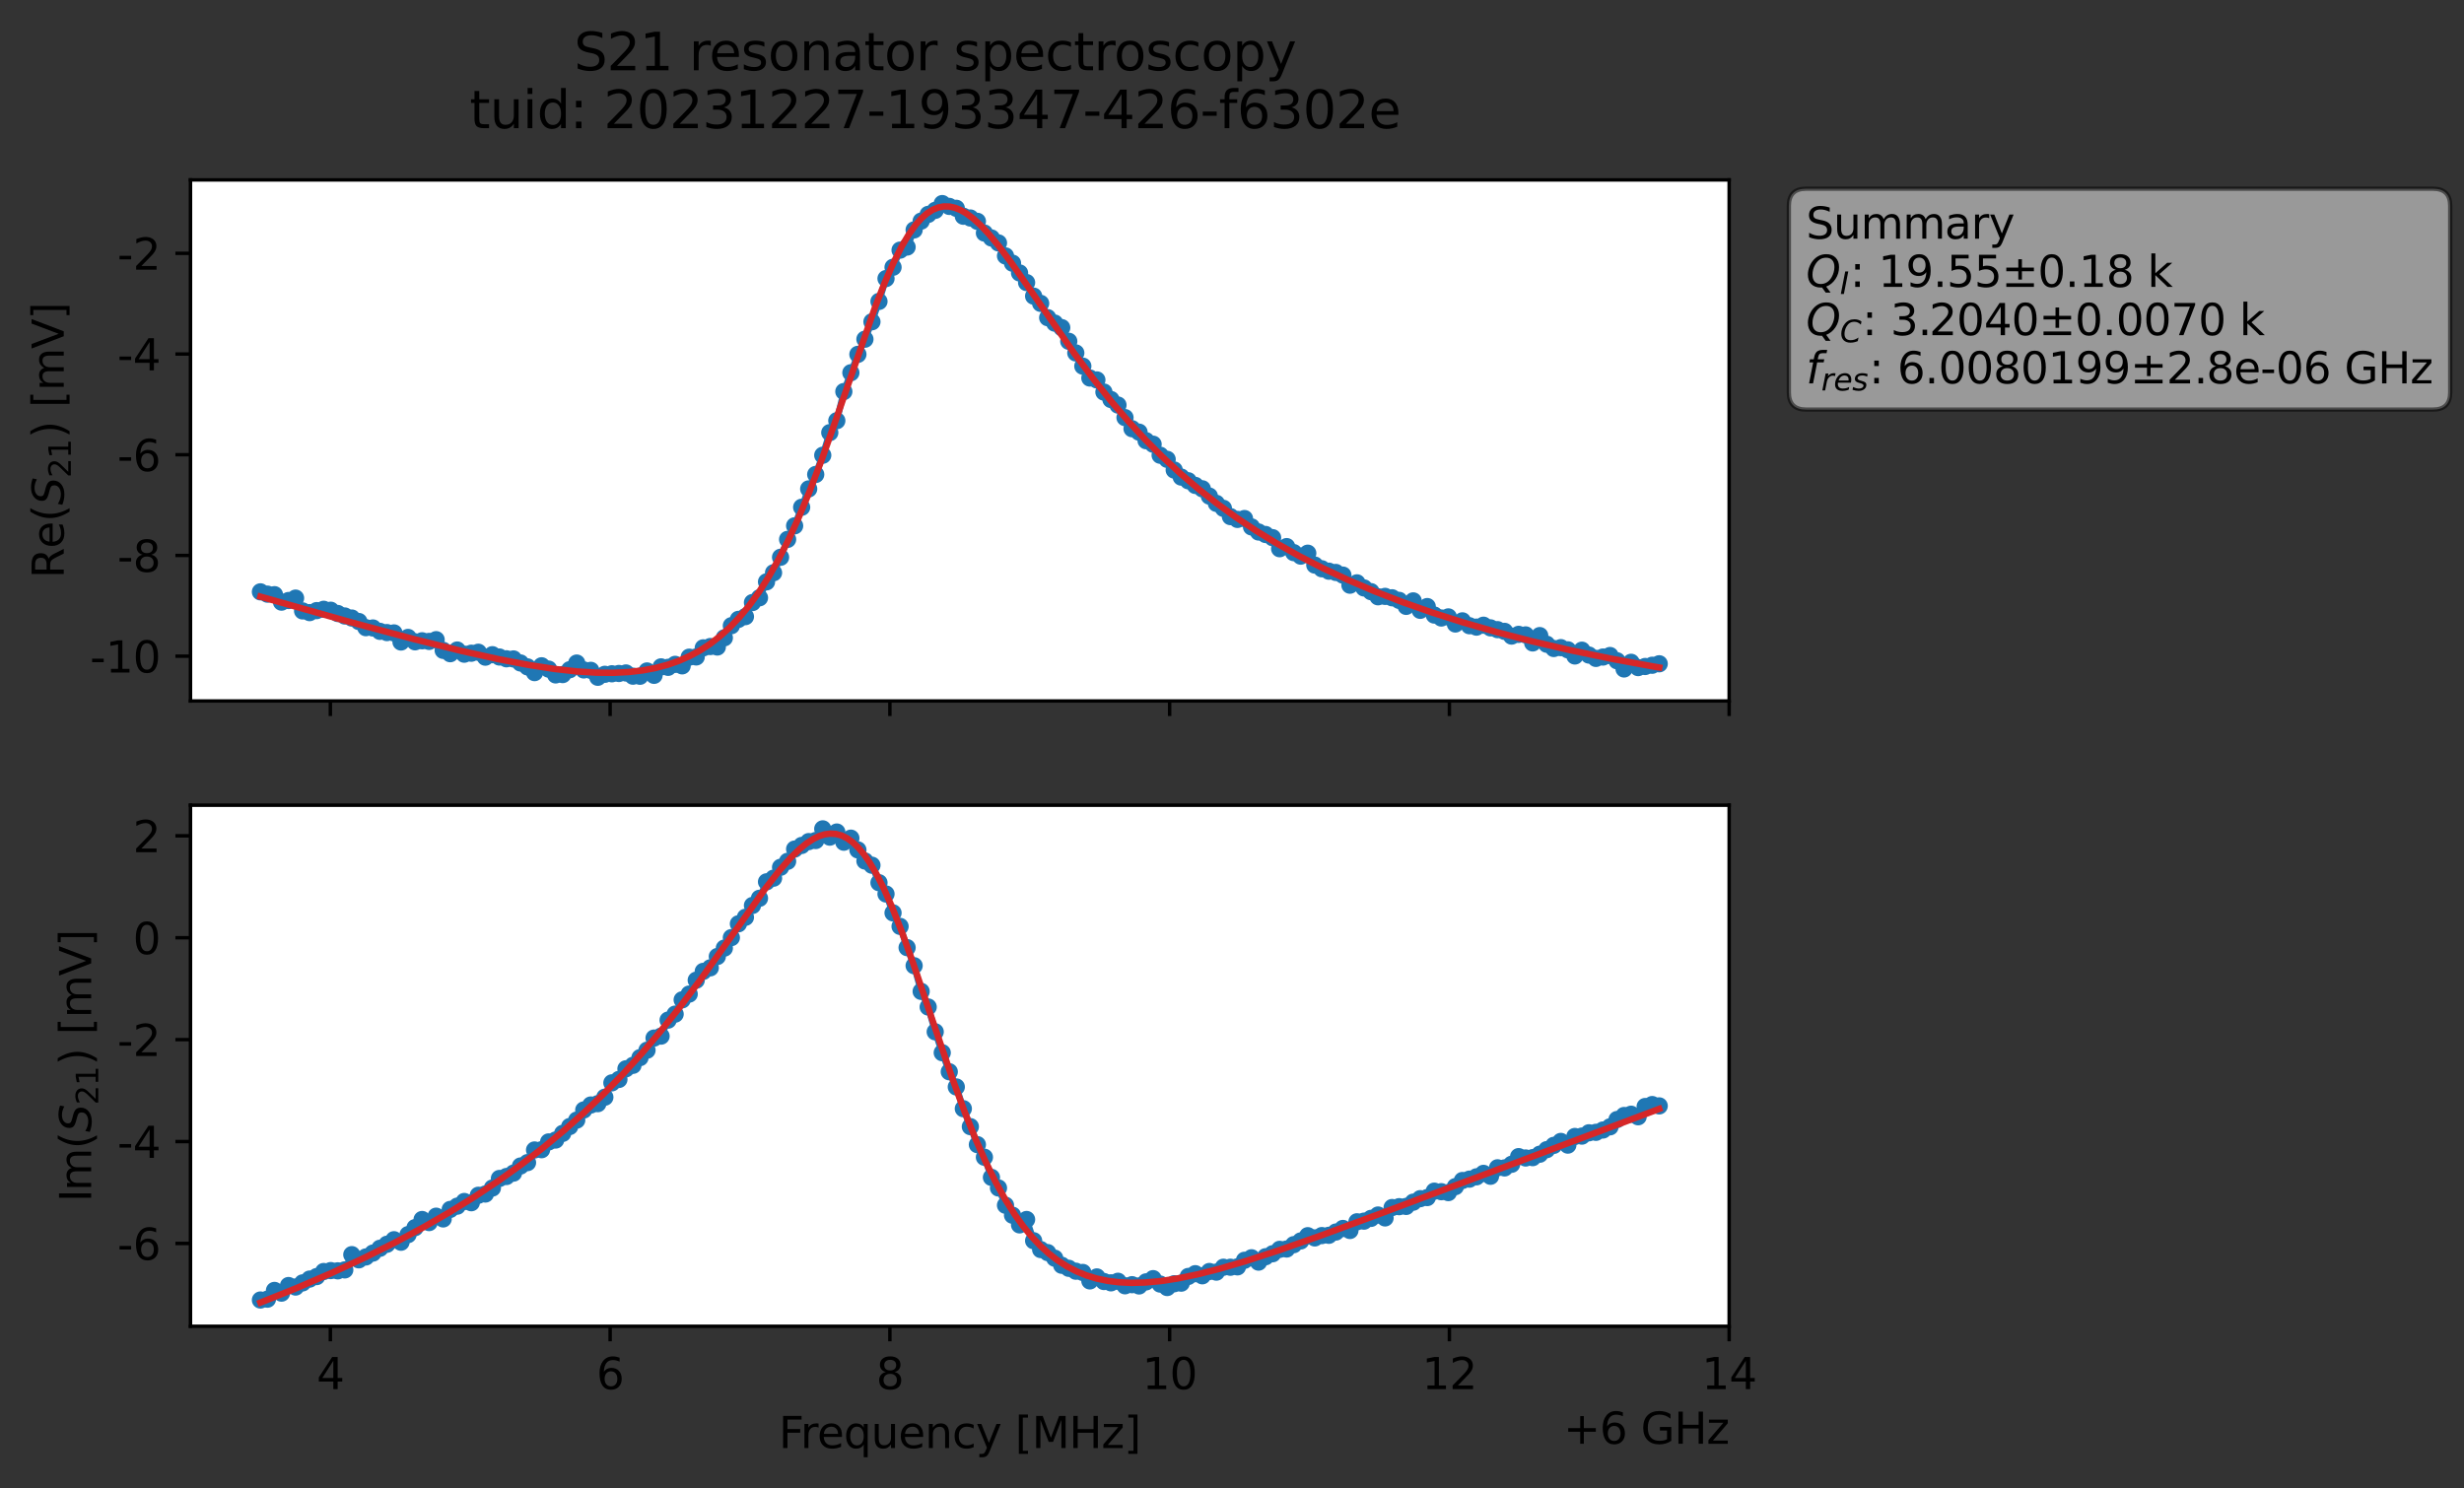 <?xml version="1.0" encoding="utf-8" standalone="no"?>
<!DOCTYPE svg PUBLIC "-//W3C//DTD SVG 1.1//EN"
  "http://www.w3.org/Graphics/SVG/1.1/DTD/svg11.dtd">
<svg xmlns:xlink="http://www.w3.org/1999/xlink" width="571.887pt" height="345.428pt" viewBox="0 0 571.887 345.428" xmlns="http://www.w3.org/2000/svg" version="1.1">
 <rect x="0" y="0" width="571.887" height="345.428" fill="#333333" stroke="none"/>
 <defs>
  <style type="text/css">*{stroke-linejoin: round; stroke-linecap: butt}</style>
 </defs>
 <g id="figure_1">
  <g id="patch_1">
   <path d="M 0 345.428 
L 571.887 345.428 
L 571.887 -0 
L 0 -0 
L 0 345.428 
z
" style="fill: none; opacity: 0"/>
  </g>
  <g id="axes_1">
   <g id="patch_2">
    <path d="M 44.211 162.72 
L 401.331 162.72 
L 401.331 41.76 
L 44.211 41.76 
z
" style="fill: #ffffff"/>
   </g>
   <g id="matplotlib.axis_1">
    <g id="xtick_1">
     <g id="line2d_1">
      <defs>
       <path id="mb52e4c8f85" d="M 0 0 
L 0 3.5 
" style="stroke: #000000; stroke-width: 0.8"/>
      </defs>
      <g>
       <use xlink:href="#mb52e4c8f85" x="76.676" y="162.72" style="stroke: #000000; stroke-width: 0.8"/>
      </g>
     </g>
    </g>
    <g id="xtick_2">
     <g id="line2d_2">
      <g>
       <use xlink:href="#mb52e4c8f85" x="141.607" y="162.72" style="stroke: #000000; stroke-width: 0.8"/>
      </g>
     </g>
    </g>
    <g id="xtick_3">
     <g id="line2d_3">
      <g>
       <use xlink:href="#mb52e4c8f85" x="206.538" y="162.72" style="stroke: #000000; stroke-width: 0.8"/>
      </g>
     </g>
    </g>
    <g id="xtick_4">
     <g id="line2d_4">
      <g>
       <use xlink:href="#mb52e4c8f85" x="271.469" y="162.72" style="stroke: #000000; stroke-width: 0.8"/>
      </g>
     </g>
    </g>
    <g id="xtick_5">
     <g id="line2d_5">
      <g>
       <use xlink:href="#mb52e4c8f85" x="336.4" y="162.72" style="stroke: #000000; stroke-width: 0.8"/>
      </g>
     </g>
    </g>
    <g id="xtick_6">
     <g id="line2d_6">
      <g>
       <use xlink:href="#mb52e4c8f85" x="401.331" y="162.72" style="stroke: #000000; stroke-width: 0.8"/>
      </g>
     </g>
    </g>
   </g>
   <g id="matplotlib.axis_2">
    <g id="ytick_1">
     <g id="line2d_7">
      <defs>
       <path id="m930b54fdd4" d="M 0 0 
L -3.5 0 
" style="stroke: #000000; stroke-width: 0.8"/>
      </defs>
      <g>
       <use xlink:href="#m930b54fdd4" x="44.211" y="152.319" style="stroke: #000000; stroke-width: 0.8"/>
      </g>
     </g>
     <g id="text_1">
      <!-- -10 -->
      <g transform="translate(20.878 156.118) scale(0.1 -0.1)">
       <defs>
        <path id="DejaVuSans-2d" d="M 313 2009 
L 1997 2009 
L 1997 1497 
L 313 1497 
L 313 2009 
z
" transform="scale(0.016)"/>
        <path id="DejaVuSans-31" d="M 794 531 
L 1825 531 
L 1825 4091 
L 703 3866 
L 703 4441 
L 1819 4666 
L 2450 4666 
L 2450 531 
L 3481 531 
L 3481 0 
L 794 0 
L 794 531 
z
" transform="scale(0.016)"/>
        <path id="DejaVuSans-30" d="M 2034 4250 
Q 1547 4250 1301 3770 
Q 1056 3291 1056 2328 
Q 1056 1369 1301 889 
Q 1547 409 2034 409 
Q 2525 409 2770 889 
Q 3016 1369 3016 2328 
Q 3016 3291 2770 3770 
Q 2525 4250 2034 4250 
z
M 2034 4750 
Q 2819 4750 3233 4129 
Q 3647 3509 3647 2328 
Q 3647 1150 3233 529 
Q 2819 -91 2034 -91 
Q 1250 -91 836 529 
Q 422 1150 422 2328 
Q 422 3509 836 4129 
Q 1250 4750 2034 4750 
z
" transform="scale(0.016)"/>
       </defs>
       <use xlink:href="#DejaVuSans-2d"/>
       <use xlink:href="#DejaVuSans-31" x="36.084"/>
       <use xlink:href="#DejaVuSans-30" x="99.707"/>
      </g>
     </g>
    </g>
    <g id="ytick_2">
     <g id="line2d_8">
      <g>
       <use xlink:href="#m930b54fdd4" x="44.211" y="128.939" style="stroke: #000000; stroke-width: 0.8"/>
      </g>
     </g>
     <g id="text_2">
      <!-- -8 -->
      <g transform="translate(27.241 132.739) scale(0.1 -0.1)">
       <defs>
        <path id="DejaVuSans-38" d="M 2034 2216 
Q 1584 2216 1326 1975 
Q 1069 1734 1069 1313 
Q 1069 891 1326 650 
Q 1584 409 2034 409 
Q 2484 409 2743 651 
Q 3003 894 3003 1313 
Q 3003 1734 2745 1975 
Q 2488 2216 2034 2216 
z
M 1403 2484 
Q 997 2584 770 2862 
Q 544 3141 544 3541 
Q 544 4100 942 4425 
Q 1341 4750 2034 4750 
Q 2731 4750 3128 4425 
Q 3525 4100 3525 3541 
Q 3525 3141 3298 2862 
Q 3072 2584 2669 2484 
Q 3125 2378 3379 2068 
Q 3634 1759 3634 1313 
Q 3634 634 3220 271 
Q 2806 -91 2034 -91 
Q 1263 -91 848 271 
Q 434 634 434 1313 
Q 434 1759 690 2068 
Q 947 2378 1403 2484 
z
M 1172 3481 
Q 1172 3119 1398 2916 
Q 1625 2713 2034 2713 
Q 2441 2713 2670 2916 
Q 2900 3119 2900 3481 
Q 2900 3844 2670 4047 
Q 2441 4250 2034 4250 
Q 1625 4250 1398 4047 
Q 1172 3844 1172 3481 
z
" transform="scale(0.016)"/>
       </defs>
       <use xlink:href="#DejaVuSans-2d"/>
       <use xlink:href="#DejaVuSans-38" x="36.084"/>
      </g>
     </g>
    </g>
    <g id="ytick_3">
     <g id="line2d_9">
      <g>
       <use xlink:href="#m930b54fdd4" x="44.211" y="105.56" style="stroke: #000000; stroke-width: 0.8"/>
      </g>
     </g>
     <g id="text_3">
      <!-- -6 -->
      <g transform="translate(27.241 109.359) scale(0.1 -0.1)">
       <defs>
        <path id="DejaVuSans-36" d="M 2113 2584 
Q 1688 2584 1439 2293 
Q 1191 2003 1191 1497 
Q 1191 994 1439 701 
Q 1688 409 2113 409 
Q 2538 409 2786 701 
Q 3034 994 3034 1497 
Q 3034 2003 2786 2293 
Q 2538 2584 2113 2584 
z
M 3366 4563 
L 3366 3988 
Q 3128 4100 2886 4159 
Q 2644 4219 2406 4219 
Q 1781 4219 1451 3797 
Q 1122 3375 1075 2522 
Q 1259 2794 1537 2939 
Q 1816 3084 2150 3084 
Q 2853 3084 3261 2657 
Q 3669 2231 3669 1497 
Q 3669 778 3244 343 
Q 2819 -91 2113 -91 
Q 1303 -91 875 529 
Q 447 1150 447 2328 
Q 447 3434 972 4092 
Q 1497 4750 2381 4750 
Q 2619 4750 2861 4703 
Q 3103 4656 3366 4563 
z
" transform="scale(0.016)"/>
       </defs>
       <use xlink:href="#DejaVuSans-2d"/>
       <use xlink:href="#DejaVuSans-36" x="36.084"/>
      </g>
     </g>
    </g>
    <g id="ytick_4">
     <g id="line2d_10">
      <g>
       <use xlink:href="#m930b54fdd4" x="44.211" y="82.181" style="stroke: #000000; stroke-width: 0.8"/>
      </g>
     </g>
     <g id="text_4">
      <!-- -4 -->
      <g transform="translate(27.241 85.98) scale(0.1 -0.1)">
       <defs>
        <path id="DejaVuSans-34" d="M 2419 4116 
L 825 1625 
L 2419 1625 
L 2419 4116 
z
M 2253 4666 
L 3047 4666 
L 3047 1625 
L 3713 1625 
L 3713 1100 
L 3047 1100 
L 3047 0 
L 2419 0 
L 2419 1100 
L 313 1100 
L 313 1709 
L 2253 4666 
z
" transform="scale(0.016)"/>
       </defs>
       <use xlink:href="#DejaVuSans-2d"/>
       <use xlink:href="#DejaVuSans-34" x="36.084"/>
      </g>
     </g>
    </g>
    <g id="ytick_5">
     <g id="line2d_11">
      <g>
       <use xlink:href="#m930b54fdd4" x="44.211" y="58.802" style="stroke: #000000; stroke-width: 0.8"/>
      </g>
     </g>
     <g id="text_5">
      <!-- -2 -->
      <g transform="translate(27.241 62.601) scale(0.1 -0.1)">
       <defs>
        <path id="DejaVuSans-32" d="M 1228 531 
L 3431 531 
L 3431 0 
L 469 0 
L 469 531 
Q 828 903 1448 1529 
Q 2069 2156 2228 2338 
Q 2531 2678 2651 2914 
Q 2772 3150 2772 3378 
Q 2772 3750 2511 3984 
Q 2250 4219 1831 4219 
Q 1534 4219 1204 4116 
Q 875 4013 500 3803 
L 500 4441 
Q 881 4594 1212 4672 
Q 1544 4750 1819 4750 
Q 2544 4750 2975 4387 
Q 3406 4025 3406 3419 
Q 3406 3131 3298 2873 
Q 3191 2616 2906 2266 
Q 2828 2175 2409 1742 
Q 1991 1309 1228 531 
z
" transform="scale(0.016)"/>
       </defs>
       <use xlink:href="#DejaVuSans-2d"/>
       <use xlink:href="#DejaVuSans-32" x="36.084"/>
      </g>
     </g>
    </g>
    <g id="text_6">
     <!-- Re$(S_{21})$ [mV] -->
     <g transform="translate(14.798 134.24) rotate(-90) scale(0.1 -0.1)">
      <defs>
       <path id="DejaVuSans-52" d="M 2841 2188 
Q 3044 2119 3236 1894 
Q 3428 1669 3622 1275 
L 4263 0 
L 3584 0 
L 2988 1197 
Q 2756 1666 2539 1819 
Q 2322 1972 1947 1972 
L 1259 1972 
L 1259 0 
L 628 0 
L 628 4666 
L 2053 4666 
Q 2853 4666 3247 4331 
Q 3641 3997 3641 3322 
Q 3641 2881 3436 2590 
Q 3231 2300 2841 2188 
z
M 1259 4147 
L 1259 2491 
L 2053 2491 
Q 2509 2491 2742 2702 
Q 2975 2913 2975 3322 
Q 2975 3731 2742 3939 
Q 2509 4147 2053 4147 
L 1259 4147 
z
" transform="scale(0.016)"/>
       <path id="DejaVuSans-65" d="M 3597 1894 
L 3597 1613 
L 953 1613 
Q 991 1019 1311 708 
Q 1631 397 2203 397 
Q 2534 397 2845 478 
Q 3156 559 3463 722 
L 3463 178 
Q 3153 47 2828 -22 
Q 2503 -91 2169 -91 
Q 1331 -91 842 396 
Q 353 884 353 1716 
Q 353 2575 817 3079 
Q 1281 3584 2069 3584 
Q 2775 3584 3186 3129 
Q 3597 2675 3597 1894 
z
M 3022 2063 
Q 3016 2534 2758 2815 
Q 2500 3097 2075 3097 
Q 1594 3097 1305 2825 
Q 1016 2553 972 2059 
L 3022 2063 
z
" transform="scale(0.016)"/>
       <path id="DejaVuSans-28" d="M 1984 4856 
Q 1566 4138 1362 3434 
Q 1159 2731 1159 2009 
Q 1159 1288 1364 580 
Q 1569 -128 1984 -844 
L 1484 -844 
Q 1016 -109 783 600 
Q 550 1309 550 2009 
Q 550 2706 781 3412 
Q 1013 4119 1484 4856 
L 1984 4856 
z
" transform="scale(0.016)"/>
       <path id="DejaVuSans-Oblique-53" d="M 3859 4513 
L 3738 3897 
Q 3422 4066 3111 4152 
Q 2800 4238 2509 4238 
Q 1944 4238 1609 3991 
Q 1275 3744 1275 3334 
Q 1275 3109 1398 2989 
Q 1522 2869 2034 2731 
L 2413 2638 
Q 3053 2472 3303 2217 
Q 3553 1963 3553 1503 
Q 3553 797 2998 353 
Q 2444 -91 1538 -91 
Q 1166 -91 791 -17 
Q 416 56 38 206 
L 166 856 
Q 513 641 861 531 
Q 1209 422 1556 422 
Q 2147 422 2503 684 
Q 2859 947 2859 1369 
Q 2859 1650 2717 1795 
Q 2575 1941 2106 2059 
L 1728 2156 
Q 1081 2325 845 2545 
Q 609 2766 609 3163 
Q 609 3859 1145 4304 
Q 1681 4750 2541 4750 
Q 2875 4750 3203 4690 
Q 3531 4631 3859 4513 
z
" transform="scale(0.016)"/>
       <path id="DejaVuSans-29" d="M 513 4856 
L 1013 4856 
Q 1481 4119 1714 3412 
Q 1947 2706 1947 2009 
Q 1947 1309 1714 600 
Q 1481 -109 1013 -844 
L 513 -844 
Q 928 -128 1133 580 
Q 1338 1288 1338 2009 
Q 1338 2731 1133 3434 
Q 928 4138 513 4856 
z
" transform="scale(0.016)"/>
       <path id="DejaVuSans-20" transform="scale(0.016)"/>
       <path id="DejaVuSans-5b" d="M 550 4863 
L 1875 4863 
L 1875 4416 
L 1125 4416 
L 1125 -397 
L 1875 -397 
L 1875 -844 
L 550 -844 
L 550 4863 
z
" transform="scale(0.016)"/>
       <path id="DejaVuSans-6d" d="M 3328 2828 
Q 3544 3216 3844 3400 
Q 4144 3584 4550 3584 
Q 5097 3584 5394 3201 
Q 5691 2819 5691 2113 
L 5691 0 
L 5113 0 
L 5113 2094 
Q 5113 2597 4934 2840 
Q 4756 3084 4391 3084 
Q 3944 3084 3684 2787 
Q 3425 2491 3425 1978 
L 3425 0 
L 2847 0 
L 2847 2094 
Q 2847 2600 2669 2842 
Q 2491 3084 2119 3084 
Q 1678 3084 1418 2786 
Q 1159 2488 1159 1978 
L 1159 0 
L 581 0 
L 581 3500 
L 1159 3500 
L 1159 2956 
Q 1356 3278 1631 3431 
Q 1906 3584 2284 3584 
Q 2666 3584 2933 3390 
Q 3200 3197 3328 2828 
z
" transform="scale(0.016)"/>
       <path id="DejaVuSans-56" d="M 1831 0 
L 50 4666 
L 709 4666 
L 2188 738 
L 3669 4666 
L 4325 4666 
L 2547 0 
L 1831 0 
z
" transform="scale(0.016)"/>
       <path id="DejaVuSans-5d" d="M 1947 4863 
L 1947 -844 
L 622 -844 
L 622 -397 
L 1369 -397 
L 1369 4416 
L 622 4416 
L 622 4863 
L 1947 4863 
z
" transform="scale(0.016)"/>
      </defs>
      <use xlink:href="#DejaVuSans-52" transform="translate(0 0.016)"/>
      <use xlink:href="#DejaVuSans-65" transform="translate(69.482 0.016)"/>
      <use xlink:href="#DejaVuSans-28" transform="translate(131.006 0.016)"/>
      <use xlink:href="#DejaVuSans-Oblique-53" transform="translate(170.02 0.016)"/>
      <use xlink:href="#DejaVuSans-32" transform="translate(233.496 -16.391) scale(0.7)"/>
      <use xlink:href="#DejaVuSans-31" transform="translate(278.032 -16.391) scale(0.7)"/>
      <use xlink:href="#DejaVuSans-29" transform="translate(325.303 0.016)"/>
      <use xlink:href="#DejaVuSans-20" transform="translate(364.316 0.016)"/>
      <use xlink:href="#DejaVuSans-5b" transform="translate(396.104 0.016)"/>
      <use xlink:href="#DejaVuSans-6d" transform="translate(435.117 0.016)"/>
      <use xlink:href="#DejaVuSans-56" transform="translate(532.529 0.016)"/>
      <use xlink:href="#DejaVuSans-5d" transform="translate(600.938 0.016)"/>
     </g>
    </g>
   </g>
   <g id="line2d_12">
    <path d="M 60.444 137.391 
L 62.075 137.925 
L 63.707 138.048 
L 65.338 139.777 
L 66.969 139.404 
L 68.601 138.844 
L 70.232 141.817 
L 71.864 142.209 
L 73.495 141.744 
L 75.127 141.439 
L 76.758 141.658 
L 78.389 142.416 
L 81.652 143.47 
L 83.284 144.276 
L 84.915 145.706 
L 86.547 145.776 
L 88.178 146.558 
L 89.809 146.847 
L 91.441 146.924 
L 93.072 149.033 
L 94.704 147.971 
L 96.335 148.989 
L 97.967 148.751 
L 99.598 148.898 
L 101.229 148.491 
L 102.861 150.975 
L 104.492 151.748 
L 106.124 150.894 
L 107.755 151.861 
L 111.018 151.41 
L 112.649 152.552 
L 114.281 151.981 
L 115.912 152.518 
L 117.544 152.929 
L 119.175 152.964 
L 122.438 154.811 
L 124.069 156.137 
L 125.701 154.556 
L 127.332 155.325 
L 128.964 156.672 
L 130.595 156.594 
L 132.227 155.463 
L 133.858 153.922 
L 135.489 155.517 
L 137.121 155.612 
L 138.752 157.222 
L 140.384 156.531 
L 145.278 156.219 
L 146.909 156.965 
L 148.541 156.983 
L 150.172 155.756 
L 151.804 156.77 
L 153.435 154.806 
L 155.067 154.913 
L 156.698 154.223 
L 158.329 154.568 
L 159.961 152.554 
L 161.592 152.498 
L 163.224 150.389 
L 164.855 150.086 
L 166.487 150.194 
L 168.118 148.061 
L 169.749 145.247 
L 171.381 143.78 
L 173.012 143.138 
L 174.644 139.875 
L 176.275 138.766 
L 177.907 135.07 
L 179.538 132.956 
L 181.169 129.362 
L 182.801 125.212 
L 184.432 122.062 
L 187.695 113.491 
L 189.327 110.141 
L 190.958 105.68 
L 192.589 100.427 
L 194.221 97.661 
L 195.852 90.894 
L 199.115 82.259 
L 200.747 78.744 
L 202.378 74.695 
L 204.009 69.971 
L 205.641 64.665 
L 207.272 62.042 
L 208.904 58.064 
L 210.535 57.349 
L 212.167 53.369 
L 213.798 51.328 
L 215.43 49.77 
L 217.061 48.833 
L 218.692 47.258 
L 220.324 47.915 
L 221.955 48.355 
L 223.587 50.196 
L 225.218 50.606 
L 226.85 51.381 
L 228.481 54.098 
L 231.744 56.395 
L 233.375 59.412 
L 235.007 61.096 
L 238.27 65.595 
L 239.901 68.742 
L 241.532 70.425 
L 243.164 73.743 
L 244.795 75.004 
L 246.427 76.057 
L 248.058 79.226 
L 249.69 81.929 
L 251.321 84.996 
L 252.952 87.753 
L 254.584 88.199 
L 256.215 91.013 
L 257.847 92.739 
L 259.478 94.03 
L 261.11 96.94 
L 262.741 99.519 
L 264.372 100.321 
L 266.004 102.305 
L 267.635 103.12 
L 269.267 105.676 
L 270.898 106.629 
L 272.53 109.114 
L 274.161 110.749 
L 275.792 111.604 
L 277.424 112.683 
L 279.055 113.469 
L 282.318 116.85 
L 283.95 118.008 
L 285.581 119.925 
L 287.212 120.576 
L 288.844 120.371 
L 290.475 122.318 
L 292.107 123.497 
L 293.738 124.078 
L 295.37 124.815 
L 297.001 127.377 
L 298.632 126.886 
L 300.264 128.282 
L 301.895 129.096 
L 303.527 128.418 
L 305.158 131.174 
L 306.79 132.034 
L 308.421 132.592 
L 310.052 132.89 
L 311.684 133.505 
L 313.315 135.844 
L 314.947 135.302 
L 316.578 136.481 
L 318.21 137.349 
L 319.841 138.533 
L 321.472 138.442 
L 323.104 138.768 
L 324.735 139.369 
L 326.367 140.762 
L 327.998 139.49 
L 329.63 141.681 
L 331.261 140.805 
L 332.892 142.775 
L 334.524 143.462 
L 336.155 143.206 
L 337.787 144.851 
L 339.418 144.125 
L 341.05 145.255 
L 342.681 145.578 
L 344.312 145.135 
L 345.944 145.752 
L 349.207 146.563 
L 350.838 147.658 
L 352.47 147.259 
L 354.101 147.385 
L 355.732 149.248 
L 357.364 147.544 
L 358.995 149.551 
L 360.627 150.544 
L 362.258 150.342 
L 363.89 150.847 
L 365.521 152.274 
L 367.152 150.935 
L 368.784 152.063 
L 370.415 152.842 
L 373.678 152.169 
L 375.31 153.391 
L 376.941 155.29 
L 378.572 153.745 
L 380.204 154.973 
L 383.467 154.429 
L 385.098 154.088 
L 385.098 154.088 
" clip-path="url(#p69c58d6d37)" style="fill: none; stroke: #1f77b4; stroke-width: 1.5; stroke-linecap: square"/>
    <defs>
     <path id="m853ffa021e" d="M 0 1.5 
C 0.398 1.5 0.779 1.342 1.061 1.061 
C 1.342 0.779 1.5 0.398 1.5 0 
C 1.5 -0.398 1.342 -0.779 1.061 -1.061 
C 0.779 -1.342 0.398 -1.5 0 -1.5 
C -0.398 -1.5 -0.779 -1.342 -1.061 -1.061 
C -1.342 -0.779 -1.5 -0.398 -1.5 0 
C -1.5 0.398 -1.342 0.779 -1.061 1.061 
C -0.779 1.342 -0.398 1.5 0 1.5 
z
" style="stroke: #1f77b4"/>
    </defs>
    <g clip-path="url(#p69c58d6d37)">
     <use xlink:href="#m853ffa021e" x="60.444" y="137.391" style="fill: #1f77b4; stroke: #1f77b4"/>
     <use xlink:href="#m853ffa021e" x="62.075" y="137.925" style="fill: #1f77b4; stroke: #1f77b4"/>
     <use xlink:href="#m853ffa021e" x="63.707" y="138.048" style="fill: #1f77b4; stroke: #1f77b4"/>
     <use xlink:href="#m853ffa021e" x="65.338" y="139.777" style="fill: #1f77b4; stroke: #1f77b4"/>
     <use xlink:href="#m853ffa021e" x="66.969" y="139.404" style="fill: #1f77b4; stroke: #1f77b4"/>
     <use xlink:href="#m853ffa021e" x="68.601" y="138.844" style="fill: #1f77b4; stroke: #1f77b4"/>
     <use xlink:href="#m853ffa021e" x="70.232" y="141.817" style="fill: #1f77b4; stroke: #1f77b4"/>
     <use xlink:href="#m853ffa021e" x="71.864" y="142.209" style="fill: #1f77b4; stroke: #1f77b4"/>
     <use xlink:href="#m853ffa021e" x="73.495" y="141.744" style="fill: #1f77b4; stroke: #1f77b4"/>
     <use xlink:href="#m853ffa021e" x="75.127" y="141.439" style="fill: #1f77b4; stroke: #1f77b4"/>
     <use xlink:href="#m853ffa021e" x="76.758" y="141.658" style="fill: #1f77b4; stroke: #1f77b4"/>
     <use xlink:href="#m853ffa021e" x="78.389" y="142.416" style="fill: #1f77b4; stroke: #1f77b4"/>
     <use xlink:href="#m853ffa021e" x="80.021" y="142.993" style="fill: #1f77b4; stroke: #1f77b4"/>
     <use xlink:href="#m853ffa021e" x="81.652" y="143.47" style="fill: #1f77b4; stroke: #1f77b4"/>
     <use xlink:href="#m853ffa021e" x="83.284" y="144.276" style="fill: #1f77b4; stroke: #1f77b4"/>
     <use xlink:href="#m853ffa021e" x="84.915" y="145.706" style="fill: #1f77b4; stroke: #1f77b4"/>
     <use xlink:href="#m853ffa021e" x="86.547" y="145.776" style="fill: #1f77b4; stroke: #1f77b4"/>
     <use xlink:href="#m853ffa021e" x="88.178" y="146.558" style="fill: #1f77b4; stroke: #1f77b4"/>
     <use xlink:href="#m853ffa021e" x="89.809" y="146.847" style="fill: #1f77b4; stroke: #1f77b4"/>
     <use xlink:href="#m853ffa021e" x="91.441" y="146.924" style="fill: #1f77b4; stroke: #1f77b4"/>
     <use xlink:href="#m853ffa021e" x="93.072" y="149.033" style="fill: #1f77b4; stroke: #1f77b4"/>
     <use xlink:href="#m853ffa021e" x="94.704" y="147.971" style="fill: #1f77b4; stroke: #1f77b4"/>
     <use xlink:href="#m853ffa021e" x="96.335" y="148.989" style="fill: #1f77b4; stroke: #1f77b4"/>
     <use xlink:href="#m853ffa021e" x="97.967" y="148.751" style="fill: #1f77b4; stroke: #1f77b4"/>
     <use xlink:href="#m853ffa021e" x="99.598" y="148.898" style="fill: #1f77b4; stroke: #1f77b4"/>
     <use xlink:href="#m853ffa021e" x="101.229" y="148.491" style="fill: #1f77b4; stroke: #1f77b4"/>
     <use xlink:href="#m853ffa021e" x="102.861" y="150.975" style="fill: #1f77b4; stroke: #1f77b4"/>
     <use xlink:href="#m853ffa021e" x="104.492" y="151.748" style="fill: #1f77b4; stroke: #1f77b4"/>
     <use xlink:href="#m853ffa021e" x="106.124" y="150.894" style="fill: #1f77b4; stroke: #1f77b4"/>
     <use xlink:href="#m853ffa021e" x="107.755" y="151.861" style="fill: #1f77b4; stroke: #1f77b4"/>
     <use xlink:href="#m853ffa021e" x="109.387" y="151.636" style="fill: #1f77b4; stroke: #1f77b4"/>
     <use xlink:href="#m853ffa021e" x="111.018" y="151.41" style="fill: #1f77b4; stroke: #1f77b4"/>
     <use xlink:href="#m853ffa021e" x="112.649" y="152.552" style="fill: #1f77b4; stroke: #1f77b4"/>
     <use xlink:href="#m853ffa021e" x="114.281" y="151.981" style="fill: #1f77b4; stroke: #1f77b4"/>
     <use xlink:href="#m853ffa021e" x="115.912" y="152.518" style="fill: #1f77b4; stroke: #1f77b4"/>
     <use xlink:href="#m853ffa021e" x="117.544" y="152.929" style="fill: #1f77b4; stroke: #1f77b4"/>
     <use xlink:href="#m853ffa021e" x="119.175" y="152.964" style="fill: #1f77b4; stroke: #1f77b4"/>
     <use xlink:href="#m853ffa021e" x="120.807" y="153.902" style="fill: #1f77b4; stroke: #1f77b4"/>
     <use xlink:href="#m853ffa021e" x="122.438" y="154.811" style="fill: #1f77b4; stroke: #1f77b4"/>
     <use xlink:href="#m853ffa021e" x="124.069" y="156.137" style="fill: #1f77b4; stroke: #1f77b4"/>
     <use xlink:href="#m853ffa021e" x="125.701" y="154.556" style="fill: #1f77b4; stroke: #1f77b4"/>
     <use xlink:href="#m853ffa021e" x="127.332" y="155.325" style="fill: #1f77b4; stroke: #1f77b4"/>
     <use xlink:href="#m853ffa021e" x="128.964" y="156.672" style="fill: #1f77b4; stroke: #1f77b4"/>
     <use xlink:href="#m853ffa021e" x="130.595" y="156.594" style="fill: #1f77b4; stroke: #1f77b4"/>
     <use xlink:href="#m853ffa021e" x="132.227" y="155.463" style="fill: #1f77b4; stroke: #1f77b4"/>
     <use xlink:href="#m853ffa021e" x="133.858" y="153.922" style="fill: #1f77b4; stroke: #1f77b4"/>
     <use xlink:href="#m853ffa021e" x="135.489" y="155.517" style="fill: #1f77b4; stroke: #1f77b4"/>
     <use xlink:href="#m853ffa021e" x="137.121" y="155.612" style="fill: #1f77b4; stroke: #1f77b4"/>
     <use xlink:href="#m853ffa021e" x="138.752" y="157.222" style="fill: #1f77b4; stroke: #1f77b4"/>
     <use xlink:href="#m853ffa021e" x="140.384" y="156.531" style="fill: #1f77b4; stroke: #1f77b4"/>
     <use xlink:href="#m853ffa021e" x="142.015" y="156.41" style="fill: #1f77b4; stroke: #1f77b4"/>
     <use xlink:href="#m853ffa021e" x="143.647" y="156.34" style="fill: #1f77b4; stroke: #1f77b4"/>
     <use xlink:href="#m853ffa021e" x="145.278" y="156.219" style="fill: #1f77b4; stroke: #1f77b4"/>
     <use xlink:href="#m853ffa021e" x="146.909" y="156.965" style="fill: #1f77b4; stroke: #1f77b4"/>
     <use xlink:href="#m853ffa021e" x="148.541" y="156.983" style="fill: #1f77b4; stroke: #1f77b4"/>
     <use xlink:href="#m853ffa021e" x="150.172" y="155.756" style="fill: #1f77b4; stroke: #1f77b4"/>
     <use xlink:href="#m853ffa021e" x="151.804" y="156.77" style="fill: #1f77b4; stroke: #1f77b4"/>
     <use xlink:href="#m853ffa021e" x="153.435" y="154.806" style="fill: #1f77b4; stroke: #1f77b4"/>
     <use xlink:href="#m853ffa021e" x="155.067" y="154.913" style="fill: #1f77b4; stroke: #1f77b4"/>
     <use xlink:href="#m853ffa021e" x="156.698" y="154.223" style="fill: #1f77b4; stroke: #1f77b4"/>
     <use xlink:href="#m853ffa021e" x="158.329" y="154.568" style="fill: #1f77b4; stroke: #1f77b4"/>
     <use xlink:href="#m853ffa021e" x="159.961" y="152.554" style="fill: #1f77b4; stroke: #1f77b4"/>
     <use xlink:href="#m853ffa021e" x="161.592" y="152.498" style="fill: #1f77b4; stroke: #1f77b4"/>
     <use xlink:href="#m853ffa021e" x="163.224" y="150.389" style="fill: #1f77b4; stroke: #1f77b4"/>
     <use xlink:href="#m853ffa021e" x="164.855" y="150.086" style="fill: #1f77b4; stroke: #1f77b4"/>
     <use xlink:href="#m853ffa021e" x="166.487" y="150.194" style="fill: #1f77b4; stroke: #1f77b4"/>
     <use xlink:href="#m853ffa021e" x="168.118" y="148.061" style="fill: #1f77b4; stroke: #1f77b4"/>
     <use xlink:href="#m853ffa021e" x="169.749" y="145.247" style="fill: #1f77b4; stroke: #1f77b4"/>
     <use xlink:href="#m853ffa021e" x="171.381" y="143.78" style="fill: #1f77b4; stroke: #1f77b4"/>
     <use xlink:href="#m853ffa021e" x="173.012" y="143.138" style="fill: #1f77b4; stroke: #1f77b4"/>
     <use xlink:href="#m853ffa021e" x="174.644" y="139.875" style="fill: #1f77b4; stroke: #1f77b4"/>
     <use xlink:href="#m853ffa021e" x="176.275" y="138.766" style="fill: #1f77b4; stroke: #1f77b4"/>
     <use xlink:href="#m853ffa021e" x="177.907" y="135.07" style="fill: #1f77b4; stroke: #1f77b4"/>
     <use xlink:href="#m853ffa021e" x="179.538" y="132.956" style="fill: #1f77b4; stroke: #1f77b4"/>
     <use xlink:href="#m853ffa021e" x="181.169" y="129.362" style="fill: #1f77b4; stroke: #1f77b4"/>
     <use xlink:href="#m853ffa021e" x="182.801" y="125.212" style="fill: #1f77b4; stroke: #1f77b4"/>
     <use xlink:href="#m853ffa021e" x="184.432" y="122.062" style="fill: #1f77b4; stroke: #1f77b4"/>
     <use xlink:href="#m853ffa021e" x="186.064" y="117.754" style="fill: #1f77b4; stroke: #1f77b4"/>
     <use xlink:href="#m853ffa021e" x="187.695" y="113.491" style="fill: #1f77b4; stroke: #1f77b4"/>
     <use xlink:href="#m853ffa021e" x="189.327" y="110.141" style="fill: #1f77b4; stroke: #1f77b4"/>
     <use xlink:href="#m853ffa021e" x="190.958" y="105.68" style="fill: #1f77b4; stroke: #1f77b4"/>
     <use xlink:href="#m853ffa021e" x="192.589" y="100.427" style="fill: #1f77b4; stroke: #1f77b4"/>
     <use xlink:href="#m853ffa021e" x="194.221" y="97.661" style="fill: #1f77b4; stroke: #1f77b4"/>
     <use xlink:href="#m853ffa021e" x="195.852" y="90.894" style="fill: #1f77b4; stroke: #1f77b4"/>
     <use xlink:href="#m853ffa021e" x="197.484" y="86.524" style="fill: #1f77b4; stroke: #1f77b4"/>
     <use xlink:href="#m853ffa021e" x="199.115" y="82.259" style="fill: #1f77b4; stroke: #1f77b4"/>
     <use xlink:href="#m853ffa021e" x="200.747" y="78.744" style="fill: #1f77b4; stroke: #1f77b4"/>
     <use xlink:href="#m853ffa021e" x="202.378" y="74.695" style="fill: #1f77b4; stroke: #1f77b4"/>
     <use xlink:href="#m853ffa021e" x="204.009" y="69.971" style="fill: #1f77b4; stroke: #1f77b4"/>
     <use xlink:href="#m853ffa021e" x="205.641" y="64.665" style="fill: #1f77b4; stroke: #1f77b4"/>
     <use xlink:href="#m853ffa021e" x="207.272" y="62.042" style="fill: #1f77b4; stroke: #1f77b4"/>
     <use xlink:href="#m853ffa021e" x="208.904" y="58.064" style="fill: #1f77b4; stroke: #1f77b4"/>
     <use xlink:href="#m853ffa021e" x="210.535" y="57.349" style="fill: #1f77b4; stroke: #1f77b4"/>
     <use xlink:href="#m853ffa021e" x="212.167" y="53.369" style="fill: #1f77b4; stroke: #1f77b4"/>
     <use xlink:href="#m853ffa021e" x="213.798" y="51.328" style="fill: #1f77b4; stroke: #1f77b4"/>
     <use xlink:href="#m853ffa021e" x="215.43" y="49.77" style="fill: #1f77b4; stroke: #1f77b4"/>
     <use xlink:href="#m853ffa021e" x="217.061" y="48.833" style="fill: #1f77b4; stroke: #1f77b4"/>
     <use xlink:href="#m853ffa021e" x="218.692" y="47.258" style="fill: #1f77b4; stroke: #1f77b4"/>
     <use xlink:href="#m853ffa021e" x="220.324" y="47.915" style="fill: #1f77b4; stroke: #1f77b4"/>
     <use xlink:href="#m853ffa021e" x="221.955" y="48.355" style="fill: #1f77b4; stroke: #1f77b4"/>
     <use xlink:href="#m853ffa021e" x="223.587" y="50.196" style="fill: #1f77b4; stroke: #1f77b4"/>
     <use xlink:href="#m853ffa021e" x="225.218" y="50.606" style="fill: #1f77b4; stroke: #1f77b4"/>
     <use xlink:href="#m853ffa021e" x="226.85" y="51.381" style="fill: #1f77b4; stroke: #1f77b4"/>
     <use xlink:href="#m853ffa021e" x="228.481" y="54.098" style="fill: #1f77b4; stroke: #1f77b4"/>
     <use xlink:href="#m853ffa021e" x="230.112" y="55.248" style="fill: #1f77b4; stroke: #1f77b4"/>
     <use xlink:href="#m853ffa021e" x="231.744" y="56.395" style="fill: #1f77b4; stroke: #1f77b4"/>
     <use xlink:href="#m853ffa021e" x="233.375" y="59.412" style="fill: #1f77b4; stroke: #1f77b4"/>
     <use xlink:href="#m853ffa021e" x="235.007" y="61.096" style="fill: #1f77b4; stroke: #1f77b4"/>
     <use xlink:href="#m853ffa021e" x="236.638" y="63.361" style="fill: #1f77b4; stroke: #1f77b4"/>
     <use xlink:href="#m853ffa021e" x="238.27" y="65.595" style="fill: #1f77b4; stroke: #1f77b4"/>
     <use xlink:href="#m853ffa021e" x="239.901" y="68.742" style="fill: #1f77b4; stroke: #1f77b4"/>
     <use xlink:href="#m853ffa021e" x="241.532" y="70.425" style="fill: #1f77b4; stroke: #1f77b4"/>
     <use xlink:href="#m853ffa021e" x="243.164" y="73.743" style="fill: #1f77b4; stroke: #1f77b4"/>
     <use xlink:href="#m853ffa021e" x="244.795" y="75.004" style="fill: #1f77b4; stroke: #1f77b4"/>
     <use xlink:href="#m853ffa021e" x="246.427" y="76.057" style="fill: #1f77b4; stroke: #1f77b4"/>
     <use xlink:href="#m853ffa021e" x="248.058" y="79.226" style="fill: #1f77b4; stroke: #1f77b4"/>
     <use xlink:href="#m853ffa021e" x="249.69" y="81.929" style="fill: #1f77b4; stroke: #1f77b4"/>
     <use xlink:href="#m853ffa021e" x="251.321" y="84.996" style="fill: #1f77b4; stroke: #1f77b4"/>
     <use xlink:href="#m853ffa021e" x="252.952" y="87.753" style="fill: #1f77b4; stroke: #1f77b4"/>
     <use xlink:href="#m853ffa021e" x="254.584" y="88.199" style="fill: #1f77b4; stroke: #1f77b4"/>
     <use xlink:href="#m853ffa021e" x="256.215" y="91.013" style="fill: #1f77b4; stroke: #1f77b4"/>
     <use xlink:href="#m853ffa021e" x="257.847" y="92.739" style="fill: #1f77b4; stroke: #1f77b4"/>
     <use xlink:href="#m853ffa021e" x="259.478" y="94.03" style="fill: #1f77b4; stroke: #1f77b4"/>
     <use xlink:href="#m853ffa021e" x="261.11" y="96.94" style="fill: #1f77b4; stroke: #1f77b4"/>
     <use xlink:href="#m853ffa021e" x="262.741" y="99.519" style="fill: #1f77b4; stroke: #1f77b4"/>
     <use xlink:href="#m853ffa021e" x="264.372" y="100.321" style="fill: #1f77b4; stroke: #1f77b4"/>
     <use xlink:href="#m853ffa021e" x="266.004" y="102.305" style="fill: #1f77b4; stroke: #1f77b4"/>
     <use xlink:href="#m853ffa021e" x="267.635" y="103.12" style="fill: #1f77b4; stroke: #1f77b4"/>
     <use xlink:href="#m853ffa021e" x="269.267" y="105.676" style="fill: #1f77b4; stroke: #1f77b4"/>
     <use xlink:href="#m853ffa021e" x="270.898" y="106.629" style="fill: #1f77b4; stroke: #1f77b4"/>
     <use xlink:href="#m853ffa021e" x="272.53" y="109.114" style="fill: #1f77b4; stroke: #1f77b4"/>
     <use xlink:href="#m853ffa021e" x="274.161" y="110.749" style="fill: #1f77b4; stroke: #1f77b4"/>
     <use xlink:href="#m853ffa021e" x="275.792" y="111.604" style="fill: #1f77b4; stroke: #1f77b4"/>
     <use xlink:href="#m853ffa021e" x="277.424" y="112.683" style="fill: #1f77b4; stroke: #1f77b4"/>
     <use xlink:href="#m853ffa021e" x="279.055" y="113.469" style="fill: #1f77b4; stroke: #1f77b4"/>
     <use xlink:href="#m853ffa021e" x="280.687" y="115.165" style="fill: #1f77b4; stroke: #1f77b4"/>
     <use xlink:href="#m853ffa021e" x="282.318" y="116.85" style="fill: #1f77b4; stroke: #1f77b4"/>
     <use xlink:href="#m853ffa021e" x="283.95" y="118.008" style="fill: #1f77b4; stroke: #1f77b4"/>
     <use xlink:href="#m853ffa021e" x="285.581" y="119.925" style="fill: #1f77b4; stroke: #1f77b4"/>
     <use xlink:href="#m853ffa021e" x="287.212" y="120.576" style="fill: #1f77b4; stroke: #1f77b4"/>
     <use xlink:href="#m853ffa021e" x="288.844" y="120.371" style="fill: #1f77b4; stroke: #1f77b4"/>
     <use xlink:href="#m853ffa021e" x="290.475" y="122.318" style="fill: #1f77b4; stroke: #1f77b4"/>
     <use xlink:href="#m853ffa021e" x="292.107" y="123.497" style="fill: #1f77b4; stroke: #1f77b4"/>
     <use xlink:href="#m853ffa021e" x="293.738" y="124.078" style="fill: #1f77b4; stroke: #1f77b4"/>
     <use xlink:href="#m853ffa021e" x="295.37" y="124.815" style="fill: #1f77b4; stroke: #1f77b4"/>
     <use xlink:href="#m853ffa021e" x="297.001" y="127.377" style="fill: #1f77b4; stroke: #1f77b4"/>
     <use xlink:href="#m853ffa021e" x="298.632" y="126.886" style="fill: #1f77b4; stroke: #1f77b4"/>
     <use xlink:href="#m853ffa021e" x="300.264" y="128.282" style="fill: #1f77b4; stroke: #1f77b4"/>
     <use xlink:href="#m853ffa021e" x="301.895" y="129.096" style="fill: #1f77b4; stroke: #1f77b4"/>
     <use xlink:href="#m853ffa021e" x="303.527" y="128.418" style="fill: #1f77b4; stroke: #1f77b4"/>
     <use xlink:href="#m853ffa021e" x="305.158" y="131.174" style="fill: #1f77b4; stroke: #1f77b4"/>
     <use xlink:href="#m853ffa021e" x="306.79" y="132.034" style="fill: #1f77b4; stroke: #1f77b4"/>
     <use xlink:href="#m853ffa021e" x="308.421" y="132.592" style="fill: #1f77b4; stroke: #1f77b4"/>
     <use xlink:href="#m853ffa021e" x="310.052" y="132.89" style="fill: #1f77b4; stroke: #1f77b4"/>
     <use xlink:href="#m853ffa021e" x="311.684" y="133.505" style="fill: #1f77b4; stroke: #1f77b4"/>
     <use xlink:href="#m853ffa021e" x="313.315" y="135.844" style="fill: #1f77b4; stroke: #1f77b4"/>
     <use xlink:href="#m853ffa021e" x="314.947" y="135.302" style="fill: #1f77b4; stroke: #1f77b4"/>
     <use xlink:href="#m853ffa021e" x="316.578" y="136.481" style="fill: #1f77b4; stroke: #1f77b4"/>
     <use xlink:href="#m853ffa021e" x="318.21" y="137.349" style="fill: #1f77b4; stroke: #1f77b4"/>
     <use xlink:href="#m853ffa021e" x="319.841" y="138.533" style="fill: #1f77b4; stroke: #1f77b4"/>
     <use xlink:href="#m853ffa021e" x="321.472" y="138.442" style="fill: #1f77b4; stroke: #1f77b4"/>
     <use xlink:href="#m853ffa021e" x="323.104" y="138.768" style="fill: #1f77b4; stroke: #1f77b4"/>
     <use xlink:href="#m853ffa021e" x="324.735" y="139.369" style="fill: #1f77b4; stroke: #1f77b4"/>
     <use xlink:href="#m853ffa021e" x="326.367" y="140.762" style="fill: #1f77b4; stroke: #1f77b4"/>
     <use xlink:href="#m853ffa021e" x="327.998" y="139.49" style="fill: #1f77b4; stroke: #1f77b4"/>
     <use xlink:href="#m853ffa021e" x="329.63" y="141.681" style="fill: #1f77b4; stroke: #1f77b4"/>
     <use xlink:href="#m853ffa021e" x="331.261" y="140.805" style="fill: #1f77b4; stroke: #1f77b4"/>
     <use xlink:href="#m853ffa021e" x="332.892" y="142.775" style="fill: #1f77b4; stroke: #1f77b4"/>
     <use xlink:href="#m853ffa021e" x="334.524" y="143.462" style="fill: #1f77b4; stroke: #1f77b4"/>
     <use xlink:href="#m853ffa021e" x="336.155" y="143.206" style="fill: #1f77b4; stroke: #1f77b4"/>
     <use xlink:href="#m853ffa021e" x="337.787" y="144.851" style="fill: #1f77b4; stroke: #1f77b4"/>
     <use xlink:href="#m853ffa021e" x="339.418" y="144.125" style="fill: #1f77b4; stroke: #1f77b4"/>
     <use xlink:href="#m853ffa021e" x="341.05" y="145.255" style="fill: #1f77b4; stroke: #1f77b4"/>
     <use xlink:href="#m853ffa021e" x="342.681" y="145.578" style="fill: #1f77b4; stroke: #1f77b4"/>
     <use xlink:href="#m853ffa021e" x="344.312" y="145.135" style="fill: #1f77b4; stroke: #1f77b4"/>
     <use xlink:href="#m853ffa021e" x="345.944" y="145.752" style="fill: #1f77b4; stroke: #1f77b4"/>
     <use xlink:href="#m853ffa021e" x="347.575" y="146.163" style="fill: #1f77b4; stroke: #1f77b4"/>
     <use xlink:href="#m853ffa021e" x="349.207" y="146.563" style="fill: #1f77b4; stroke: #1f77b4"/>
     <use xlink:href="#m853ffa021e" x="350.838" y="147.658" style="fill: #1f77b4; stroke: #1f77b4"/>
     <use xlink:href="#m853ffa021e" x="352.47" y="147.259" style="fill: #1f77b4; stroke: #1f77b4"/>
     <use xlink:href="#m853ffa021e" x="354.101" y="147.385" style="fill: #1f77b4; stroke: #1f77b4"/>
     <use xlink:href="#m853ffa021e" x="355.732" y="149.248" style="fill: #1f77b4; stroke: #1f77b4"/>
     <use xlink:href="#m853ffa021e" x="357.364" y="147.544" style="fill: #1f77b4; stroke: #1f77b4"/>
     <use xlink:href="#m853ffa021e" x="358.995" y="149.551" style="fill: #1f77b4; stroke: #1f77b4"/>
     <use xlink:href="#m853ffa021e" x="360.627" y="150.544" style="fill: #1f77b4; stroke: #1f77b4"/>
     <use xlink:href="#m853ffa021e" x="362.258" y="150.342" style="fill: #1f77b4; stroke: #1f77b4"/>
     <use xlink:href="#m853ffa021e" x="363.89" y="150.847" style="fill: #1f77b4; stroke: #1f77b4"/>
     <use xlink:href="#m853ffa021e" x="365.521" y="152.274" style="fill: #1f77b4; stroke: #1f77b4"/>
     <use xlink:href="#m853ffa021e" x="367.152" y="150.935" style="fill: #1f77b4; stroke: #1f77b4"/>
     <use xlink:href="#m853ffa021e" x="368.784" y="152.063" style="fill: #1f77b4; stroke: #1f77b4"/>
     <use xlink:href="#m853ffa021e" x="370.415" y="152.842" style="fill: #1f77b4; stroke: #1f77b4"/>
     <use xlink:href="#m853ffa021e" x="372.047" y="152.523" style="fill: #1f77b4; stroke: #1f77b4"/>
     <use xlink:href="#m853ffa021e" x="373.678" y="152.169" style="fill: #1f77b4; stroke: #1f77b4"/>
     <use xlink:href="#m853ffa021e" x="375.31" y="153.391" style="fill: #1f77b4; stroke: #1f77b4"/>
     <use xlink:href="#m853ffa021e" x="376.941" y="155.29" style="fill: #1f77b4; stroke: #1f77b4"/>
     <use xlink:href="#m853ffa021e" x="378.572" y="153.745" style="fill: #1f77b4; stroke: #1f77b4"/>
     <use xlink:href="#m853ffa021e" x="380.204" y="154.973" style="fill: #1f77b4; stroke: #1f77b4"/>
     <use xlink:href="#m853ffa021e" x="381.835" y="154.718" style="fill: #1f77b4; stroke: #1f77b4"/>
     <use xlink:href="#m853ffa021e" x="383.467" y="154.429" style="fill: #1f77b4; stroke: #1f77b4"/>
     <use xlink:href="#m853ffa021e" x="385.098" y="154.088" style="fill: #1f77b4; stroke: #1f77b4"/>
    </g>
   </g>
   <g id="line2d_13">
    <path d="M 60.444 138.506 
L 81.567 144.482 
L 96.191 148.401 
L 107.241 151.139 
L 115.69 153.017 
L 122.84 154.383 
L 128.689 155.286 
L 133.889 155.866 
L 138.439 156.151 
L 142.339 156.184 
L 145.913 156.003 
L 149.163 155.625 
L 152.088 155.078 
L 155.013 154.302 
L 157.613 153.387 
L 160.212 152.229 
L 162.487 150.988 
L 164.762 149.507 
L 167.037 147.758 
L 169.312 145.711 
L 171.587 143.334 
L 173.862 140.593 
L 176.136 137.458 
L 178.411 133.897 
L 180.686 129.886 
L 182.961 125.409 
L 185.236 120.459 
L 187.836 114.239 
L 190.76 106.589 
L 194.335 96.506 
L 203.11 71.288 
L 205.385 65.508 
L 207.334 61.067 
L 209.284 57.195 
L 210.909 54.453 
L 212.534 52.183 
L 213.834 50.715 
L 215.134 49.561 
L 216.434 48.717 
L 217.734 48.174 
L 219.034 47.923 
L 220.334 47.949 
L 221.634 48.233 
L 222.933 48.758 
L 224.233 49.502 
L 225.858 50.709 
L 227.483 52.184 
L 229.433 54.25 
L 231.708 56.988 
L 234.633 60.877 
L 238.857 66.913 
L 249.257 81.918 
L 253.806 88.017 
L 258.031 93.304 
L 261.931 97.848 
L 265.831 102.071 
L 269.73 105.99 
L 273.955 109.912 
L 278.18 113.524 
L 282.405 116.854 
L 286.954 120.156 
L 291.504 123.19 
L 296.379 126.178 
L 301.578 129.097 
L 307.103 131.931 
L 312.953 134.667 
L 319.127 137.296 
L 325.627 139.813 
L 332.452 142.212 
L 339.601 144.492 
L 347.401 146.742 
L 355.525 148.853 
L 364.3 150.901 
L 373.724 152.865 
L 383.473 154.669 
L 385.098 154.949 
L 385.098 154.949 
" clip-path="url(#p69c58d6d37)" style="fill: none; stroke: #d62728; stroke-width: 1.5; stroke-linecap: square"/>
   </g>
   <g id="patch_3">
    <path d="M 44.211 162.72 
L 44.211 41.76 
" style="fill: none; stroke: #000000; stroke-width: 0.8; stroke-linejoin: miter; stroke-linecap: square"/>
   </g>
   <g id="patch_4">
    <path d="M 401.331 162.72 
L 401.331 41.76 
" style="fill: none; stroke: #000000; stroke-width: 0.8; stroke-linejoin: miter; stroke-linecap: square"/>
   </g>
   <g id="patch_5">
    <path d="M 44.211 162.72 
L 401.331 162.72 
" style="fill: none; stroke: #000000; stroke-width: 0.8; stroke-linejoin: miter; stroke-linecap: square"/>
   </g>
   <g id="patch_6">
    <path d="M 44.211 41.76 
L 401.331 41.76 
" style="fill: none; stroke: #000000; stroke-width: 0.8; stroke-linejoin: miter; stroke-linecap: square"/>
   </g>
   <g id="text_7">
    <g id="patch_7">
     <path d="M 419.187 95.08 
L 564.687 95.08 
Q 568.687 95.08 568.687 91.08 
L 568.687 47.808 
Q 568.687 43.808 564.687 43.808 
L 419.187 43.808 
Q 415.187 43.808 415.187 47.808 
L 415.187 91.08 
Q 415.187 95.08 419.187 95.08 
z
" style="fill: #ffffff; opacity: 0.5; stroke: #000000; stroke-linejoin: miter"/>
    </g>
    <!-- Summary -->
    <g transform="translate(419.187 55.406) scale(0.1 -0.1)">
     <defs>
      <path id="DejaVuSans-53" d="M 3425 4513 
L 3425 3897 
Q 3066 4069 2747 4153 
Q 2428 4238 2131 4238 
Q 1616 4238 1336 4038 
Q 1056 3838 1056 3469 
Q 1056 3159 1242 3001 
Q 1428 2844 1947 2747 
L 2328 2669 
Q 3034 2534 3370 2195 
Q 3706 1856 3706 1288 
Q 3706 609 3251 259 
Q 2797 -91 1919 -91 
Q 1588 -91 1214 -16 
Q 841 59 441 206 
L 441 856 
Q 825 641 1194 531 
Q 1563 422 1919 422 
Q 2459 422 2753 634 
Q 3047 847 3047 1241 
Q 3047 1584 2836 1778 
Q 2625 1972 2144 2069 
L 1759 2144 
Q 1053 2284 737 2584 
Q 422 2884 422 3419 
Q 422 4038 858 4394 
Q 1294 4750 2059 4750 
Q 2388 4750 2728 4690 
Q 3069 4631 3425 4513 
z
" transform="scale(0.016)"/>
      <path id="DejaVuSans-75" d="M 544 1381 
L 544 3500 
L 1119 3500 
L 1119 1403 
Q 1119 906 1312 657 
Q 1506 409 1894 409 
Q 2359 409 2629 706 
Q 2900 1003 2900 1516 
L 2900 3500 
L 3475 3500 
L 3475 0 
L 2900 0 
L 2900 538 
Q 2691 219 2414 64 
Q 2138 -91 1772 -91 
Q 1169 -91 856 284 
Q 544 659 544 1381 
z
M 1991 3584 
L 1991 3584 
z
" transform="scale(0.016)"/>
      <path id="DejaVuSans-61" d="M 2194 1759 
Q 1497 1759 1228 1600 
Q 959 1441 959 1056 
Q 959 750 1161 570 
Q 1363 391 1709 391 
Q 2188 391 2477 730 
Q 2766 1069 2766 1631 
L 2766 1759 
L 2194 1759 
z
M 3341 1997 
L 3341 0 
L 2766 0 
L 2766 531 
Q 2569 213 2275 61 
Q 1981 -91 1556 -91 
Q 1019 -91 701 211 
Q 384 513 384 1019 
Q 384 1609 779 1909 
Q 1175 2209 1959 2209 
L 2766 2209 
L 2766 2266 
Q 2766 2663 2505 2880 
Q 2244 3097 1772 3097 
Q 1472 3097 1187 3025 
Q 903 2953 641 2809 
L 641 3341 
Q 956 3463 1253 3523 
Q 1550 3584 1831 3584 
Q 2591 3584 2966 3190 
Q 3341 2797 3341 1997 
z
" transform="scale(0.016)"/>
      <path id="DejaVuSans-72" d="M 2631 2963 
Q 2534 3019 2420 3045 
Q 2306 3072 2169 3072 
Q 1681 3072 1420 2755 
Q 1159 2438 1159 1844 
L 1159 0 
L 581 0 
L 581 3500 
L 1159 3500 
L 1159 2956 
Q 1341 3275 1631 3429 
Q 1922 3584 2338 3584 
Q 2397 3584 2469 3576 
Q 2541 3569 2628 3553 
L 2631 2963 
z
" transform="scale(0.016)"/>
      <path id="DejaVuSans-79" d="M 2059 -325 
Q 1816 -950 1584 -1140 
Q 1353 -1331 966 -1331 
L 506 -1331 
L 506 -850 
L 844 -850 
Q 1081 -850 1212 -737 
Q 1344 -625 1503 -206 
L 1606 56 
L 191 3500 
L 800 3500 
L 1894 763 
L 2988 3500 
L 3597 3500 
L 2059 -325 
z
" transform="scale(0.016)"/>
     </defs>
     <use xlink:href="#DejaVuSans-53"/>
     <use xlink:href="#DejaVuSans-75" x="63.477"/>
     <use xlink:href="#DejaVuSans-6d" x="126.855"/>
     <use xlink:href="#DejaVuSans-6d" x="224.268"/>
     <use xlink:href="#DejaVuSans-61" x="321.68"/>
     <use xlink:href="#DejaVuSans-72" x="382.959"/>
     <use xlink:href="#DejaVuSans-79" x="424.072"/>
    </g>
    <!-- $Q_I$: 19.55$\pm$0.18 k -->
    <g transform="translate(419.187 66.604) scale(0.1 -0.1)">
     <defs>
      <path id="DejaVuSans-Oblique-51" d="M 2309 -84 
Q 2275 -88 2237 -89 
Q 2200 -91 2125 -91 
Q 1250 -91 756 411 
Q 263 913 263 1797 
Q 263 2319 452 2844 
Q 641 3369 978 3788 
Q 1369 4269 1858 4509 
Q 2347 4750 2938 4750 
Q 3794 4750 4287 4245 
Q 4781 3741 4781 2869 
Q 4781 1928 4265 1147 
Q 3750 366 2919 44 
L 3553 -825 
L 2847 -825 
L 2309 -84 
z
M 2919 4238 
Q 2400 4238 2003 3986 
Q 1606 3734 1313 3219 
Q 1125 2891 1026 2522 
Q 928 2153 928 1778 
Q 928 1128 1239 775 
Q 1550 422 2119 422 
Q 2631 422 3032 676 
Q 3434 931 3719 1434 
Q 3909 1772 4009 2142 
Q 4109 2513 4109 2881 
Q 4109 3528 3796 3883 
Q 3484 4238 2919 4238 
z
" transform="scale(0.016)"/>
      <path id="DejaVuSans-Oblique-49" d="M 1081 4666 
L 1716 4666 
L 806 0 
L 172 0 
L 1081 4666 
z
" transform="scale(0.016)"/>
      <path id="DejaVuSans-3a" d="M 750 794 
L 1409 794 
L 1409 0 
L 750 0 
L 750 794 
z
M 750 3309 
L 1409 3309 
L 1409 2516 
L 750 2516 
L 750 3309 
z
" transform="scale(0.016)"/>
      <path id="DejaVuSans-39" d="M 703 97 
L 703 672 
Q 941 559 1184 500 
Q 1428 441 1663 441 
Q 2288 441 2617 861 
Q 2947 1281 2994 2138 
Q 2813 1869 2534 1725 
Q 2256 1581 1919 1581 
Q 1219 1581 811 2004 
Q 403 2428 403 3163 
Q 403 3881 828 4315 
Q 1253 4750 1959 4750 
Q 2769 4750 3195 4129 
Q 3622 3509 3622 2328 
Q 3622 1225 3098 567 
Q 2575 -91 1691 -91 
Q 1453 -91 1209 -44 
Q 966 3 703 97 
z
M 1959 2075 
Q 2384 2075 2632 2365 
Q 2881 2656 2881 3163 
Q 2881 3666 2632 3958 
Q 2384 4250 1959 4250 
Q 1534 4250 1286 3958 
Q 1038 3666 1038 3163 
Q 1038 2656 1286 2365 
Q 1534 2075 1959 2075 
z
" transform="scale(0.016)"/>
      <path id="DejaVuSans-2e" d="M 684 794 
L 1344 794 
L 1344 0 
L 684 0 
L 684 794 
z
" transform="scale(0.016)"/>
      <path id="DejaVuSans-35" d="M 691 4666 
L 3169 4666 
L 3169 4134 
L 1269 4134 
L 1269 2991 
Q 1406 3038 1543 3061 
Q 1681 3084 1819 3084 
Q 2600 3084 3056 2656 
Q 3513 2228 3513 1497 
Q 3513 744 3044 326 
Q 2575 -91 1722 -91 
Q 1428 -91 1123 -41 
Q 819 9 494 109 
L 494 744 
Q 775 591 1075 516 
Q 1375 441 1709 441 
Q 2250 441 2565 725 
Q 2881 1009 2881 1497 
Q 2881 1984 2565 2268 
Q 2250 2553 1709 2553 
Q 1456 2553 1204 2497 
Q 953 2441 691 2322 
L 691 4666 
z
" transform="scale(0.016)"/>
      <path id="DejaVuSans-b1" d="M 2944 4013 
L 2944 2803 
L 4684 2803 
L 4684 2272 
L 2944 2272 
L 2944 1063 
L 2419 1063 
L 2419 2272 
L 678 2272 
L 678 2803 
L 2419 2803 
L 2419 4013 
L 2944 4013 
z
M 678 531 
L 4684 531 
L 4684 0 
L 678 0 
L 678 531 
z
" transform="scale(0.016)"/>
      <path id="DejaVuSans-6b" d="M 581 4863 
L 1159 4863 
L 1159 1991 
L 2875 3500 
L 3609 3500 
L 1753 1863 
L 3688 0 
L 2938 0 
L 1159 1709 
L 1159 0 
L 581 0 
L 581 4863 
z
" transform="scale(0.016)"/>
     </defs>
     <use xlink:href="#DejaVuSans-Oblique-51" transform="translate(0 0.016)"/>
     <use xlink:href="#DejaVuSans-Oblique-49" transform="translate(78.711 -16.391) scale(0.7)"/>
     <use xlink:href="#DejaVuSans-3a" transform="translate(102.09 0.016)"/>
     <use xlink:href="#DejaVuSans-20" transform="translate(135.781 0.016)"/>
     <use xlink:href="#DejaVuSans-31" transform="translate(167.568 0.016)"/>
     <use xlink:href="#DejaVuSans-39" transform="translate(231.191 0.016)"/>
     <use xlink:href="#DejaVuSans-2e" transform="translate(294.814 0.016)"/>
     <use xlink:href="#DejaVuSans-35" transform="translate(326.602 0.016)"/>
     <use xlink:href="#DejaVuSans-35" transform="translate(390.225 0.016)"/>
     <use xlink:href="#DejaVuSans-b1" transform="translate(453.848 0.016)"/>
     <use xlink:href="#DejaVuSans-30" transform="translate(537.637 0.016)"/>
     <use xlink:href="#DejaVuSans-2e" transform="translate(601.26 0.016)"/>
     <use xlink:href="#DejaVuSans-31" transform="translate(633.047 0.016)"/>
     <use xlink:href="#DejaVuSans-38" transform="translate(696.67 0.016)"/>
     <use xlink:href="#DejaVuSans-20" transform="translate(760.293 0.016)"/>
     <use xlink:href="#DejaVuSans-6b" transform="translate(792.08 0.016)"/>
    </g>
    <!-- $Q_C$: 3.2040$\pm$0.0070 k -->
    <g transform="translate(419.187 77.802) scale(0.1 -0.1)">
     <defs>
      <path id="DejaVuSans-Oblique-43" d="M 4447 4306 
L 4319 3641 
Q 4019 3944 3683 4091 
Q 3347 4238 2956 4238 
Q 2422 4238 2017 3981 
Q 1613 3725 1319 3200 
Q 1131 2863 1032 2486 
Q 934 2109 934 1728 
Q 934 1091 1264 756 
Q 1594 422 2222 422 
Q 2656 422 3056 561 
Q 3456 700 3834 978 
L 3688 231 
Q 3316 72 2936 -9 
Q 2556 -91 2175 -91 
Q 1278 -91 773 396 
Q 269 884 269 1753 
Q 269 2309 461 2846 
Q 653 3384 1013 3828 
Q 1394 4300 1883 4525 
Q 2372 4750 3022 4750 
Q 3422 4750 3780 4639 
Q 4138 4528 4447 4306 
z
" transform="scale(0.016)"/>
      <path id="DejaVuSans-33" d="M 2597 2516 
Q 3050 2419 3304 2112 
Q 3559 1806 3559 1356 
Q 3559 666 3084 287 
Q 2609 -91 1734 -91 
Q 1441 -91 1130 -33 
Q 819 25 488 141 
L 488 750 
Q 750 597 1062 519 
Q 1375 441 1716 441 
Q 2309 441 2620 675 
Q 2931 909 2931 1356 
Q 2931 1769 2642 2001 
Q 2353 2234 1838 2234 
L 1294 2234 
L 1294 2753 
L 1863 2753 
Q 2328 2753 2575 2939 
Q 2822 3125 2822 3475 
Q 2822 3834 2567 4026 
Q 2313 4219 1838 4219 
Q 1578 4219 1281 4162 
Q 984 4106 628 3988 
L 628 4550 
Q 988 4650 1302 4700 
Q 1616 4750 1894 4750 
Q 2613 4750 3031 4423 
Q 3450 4097 3450 3541 
Q 3450 3153 3228 2886 
Q 3006 2619 2597 2516 
z
" transform="scale(0.016)"/>
      <path id="DejaVuSans-37" d="M 525 4666 
L 3525 4666 
L 3525 4397 
L 1831 0 
L 1172 0 
L 2766 4134 
L 525 4134 
L 525 4666 
z
" transform="scale(0.016)"/>
     </defs>
     <use xlink:href="#DejaVuSans-Oblique-51" transform="translate(0 0.016)"/>
     <use xlink:href="#DejaVuSans-Oblique-43" transform="translate(78.711 -16.391) scale(0.7)"/>
     <use xlink:href="#DejaVuSans-3a" transform="translate(130.322 0.016)"/>
     <use xlink:href="#DejaVuSans-20" transform="translate(164.014 0.016)"/>
     <use xlink:href="#DejaVuSans-33" transform="translate(195.801 0.016)"/>
     <use xlink:href="#DejaVuSans-2e" transform="translate(259.424 0.016)"/>
     <use xlink:href="#DejaVuSans-32" transform="translate(285.711 0.016)"/>
     <use xlink:href="#DejaVuSans-30" transform="translate(349.334 0.016)"/>
     <use xlink:href="#DejaVuSans-34" transform="translate(412.957 0.016)"/>
     <use xlink:href="#DejaVuSans-30" transform="translate(476.58 0.016)"/>
     <use xlink:href="#DejaVuSans-b1" transform="translate(540.203 0.016)"/>
     <use xlink:href="#DejaVuSans-30" transform="translate(623.992 0.016)"/>
     <use xlink:href="#DejaVuSans-2e" transform="translate(687.615 0.016)"/>
     <use xlink:href="#DejaVuSans-30" transform="translate(719.402 0.016)"/>
     <use xlink:href="#DejaVuSans-30" transform="translate(783.025 0.016)"/>
     <use xlink:href="#DejaVuSans-37" transform="translate(846.648 0.016)"/>
     <use xlink:href="#DejaVuSans-30" transform="translate(910.271 0.016)"/>
     <use xlink:href="#DejaVuSans-20" transform="translate(973.895 0.016)"/>
     <use xlink:href="#DejaVuSans-6b" transform="translate(1005.682 0.016)"/>
    </g>
    <!-- $f_{res}$: 6.0080199$\pm$2.8e-06 GHz -->
    <g transform="translate(419.187 89) scale(0.1 -0.1)">
     <defs>
      <path id="DejaVuSans-Oblique-66" d="M 3059 4863 
L 2969 4384 
L 2419 4384 
Q 2106 4384 1964 4261 
Q 1822 4138 1753 3809 
L 1691 3500 
L 2638 3500 
L 2553 3053 
L 1606 3053 
L 1013 0 
L 434 0 
L 1031 3053 
L 481 3053 
L 563 3500 
L 1113 3500 
L 1159 3744 
Q 1278 4363 1576 4613 
Q 1875 4863 2516 4863 
L 3059 4863 
z
" transform="scale(0.016)"/>
      <path id="DejaVuSans-Oblique-72" d="M 2853 2969 
Q 2766 3016 2653 3041 
Q 2541 3066 2413 3066 
Q 1953 3066 1609 2717 
Q 1266 2369 1153 1784 
L 800 0 
L 225 0 
L 909 3500 
L 1484 3500 
L 1375 2956 
Q 1603 3259 1920 3421 
Q 2238 3584 2597 3584 
Q 2691 3584 2781 3573 
Q 2872 3563 2963 3538 
L 2853 2969 
z
" transform="scale(0.016)"/>
      <path id="DejaVuSans-Oblique-65" d="M 3078 2063 
Q 3088 2113 3092 2166 
Q 3097 2219 3097 2272 
Q 3097 2653 2873 2875 
Q 2650 3097 2266 3097 
Q 1838 3097 1509 2826 
Q 1181 2556 1013 2059 
L 3078 2063 
z
M 3578 1613 
L 903 1613 
Q 884 1494 878 1425 
Q 872 1356 872 1306 
Q 872 872 1139 634 
Q 1406 397 1894 397 
Q 2269 397 2603 481 
Q 2938 566 3225 728 
L 3116 159 
Q 2806 34 2476 -28 
Q 2147 -91 1806 -91 
Q 1078 -91 686 257 
Q 294 606 294 1247 
Q 294 1794 489 2264 
Q 684 2734 1063 3103 
Q 1306 3334 1642 3459 
Q 1978 3584 2356 3584 
Q 2950 3584 3301 3228 
Q 3653 2872 3653 2272 
Q 3653 2128 3634 1964 
Q 3616 1800 3578 1613 
z
" transform="scale(0.016)"/>
      <path id="DejaVuSans-Oblique-73" d="M 3200 3397 
L 3091 2853 
Q 2863 2978 2609 3040 
Q 2356 3103 2088 3103 
Q 1634 3103 1373 2948 
Q 1113 2794 1113 2528 
Q 1113 2219 1719 2053 
Q 1766 2041 1788 2034 
L 1972 1978 
Q 2547 1819 2739 1644 
Q 2931 1469 2931 1166 
Q 2931 609 2489 259 
Q 2047 -91 1331 -91 
Q 1053 -91 747 -37 
Q 441 16 72 128 
L 184 722 
Q 500 559 806 475 
Q 1113 391 1394 391 
Q 1816 391 2080 572 
Q 2344 753 2344 1031 
Q 2344 1331 1650 1516 
L 1591 1531 
L 1394 1581 
Q 956 1697 753 1886 
Q 550 2075 550 2369 
Q 550 2928 970 3256 
Q 1391 3584 2113 3584 
Q 2397 3584 2667 3537 
Q 2938 3491 3200 3397 
z
" transform="scale(0.016)"/>
      <path id="DejaVuSans-47" d="M 3809 666 
L 3809 1919 
L 2778 1919 
L 2778 2438 
L 4434 2438 
L 4434 434 
Q 4069 175 3628 42 
Q 3188 -91 2688 -91 
Q 1594 -91 976 548 
Q 359 1188 359 2328 
Q 359 3472 976 4111 
Q 1594 4750 2688 4750 
Q 3144 4750 3555 4637 
Q 3966 4525 4313 4306 
L 4313 3634 
Q 3963 3931 3569 4081 
Q 3175 4231 2741 4231 
Q 1884 4231 1454 3753 
Q 1025 3275 1025 2328 
Q 1025 1384 1454 906 
Q 1884 428 2741 428 
Q 3075 428 3337 486 
Q 3600 544 3809 666 
z
" transform="scale(0.016)"/>
      <path id="DejaVuSans-48" d="M 628 4666 
L 1259 4666 
L 1259 2753 
L 3553 2753 
L 3553 4666 
L 4184 4666 
L 4184 0 
L 3553 0 
L 3553 2222 
L 1259 2222 
L 1259 0 
L 628 0 
L 628 4666 
z
" transform="scale(0.016)"/>
      <path id="DejaVuSans-7a" d="M 353 3500 
L 3084 3500 
L 3084 2975 
L 922 459 
L 3084 459 
L 3084 0 
L 275 0 
L 275 525 
L 2438 3041 
L 353 3041 
L 353 3500 
z
" transform="scale(0.016)"/>
     </defs>
     <use xlink:href="#DejaVuSans-Oblique-66" transform="translate(0 0.016)"/>
     <use xlink:href="#DejaVuSans-Oblique-72" transform="translate(35.205 -16.391) scale(0.7)"/>
     <use xlink:href="#DejaVuSans-Oblique-65" transform="translate(63.984 -16.391) scale(0.7)"/>
     <use xlink:href="#DejaVuSans-Oblique-73" transform="translate(107.051 -16.391) scale(0.7)"/>
     <use xlink:href="#DejaVuSans-3a" transform="translate(146.255 0.016)"/>
     <use xlink:href="#DejaVuSans-20" transform="translate(179.946 0.016)"/>
     <use xlink:href="#DejaVuSans-36" transform="translate(211.733 0.016)"/>
     <use xlink:href="#DejaVuSans-2e" transform="translate(275.356 0.016)"/>
     <use xlink:href="#DejaVuSans-30" transform="translate(307.144 0.016)"/>
     <use xlink:href="#DejaVuSans-30" transform="translate(370.767 0.016)"/>
     <use xlink:href="#DejaVuSans-38" transform="translate(434.39 0.016)"/>
     <use xlink:href="#DejaVuSans-30" transform="translate(498.013 0.016)"/>
     <use xlink:href="#DejaVuSans-31" transform="translate(561.636 0.016)"/>
     <use xlink:href="#DejaVuSans-39" transform="translate(625.259 0.016)"/>
     <use xlink:href="#DejaVuSans-39" transform="translate(688.882 0.016)"/>
     <use xlink:href="#DejaVuSans-b1" transform="translate(752.505 0.016)"/>
     <use xlink:href="#DejaVuSans-32" transform="translate(836.294 0.016)"/>
     <use xlink:href="#DejaVuSans-2e" transform="translate(899.917 0.016)"/>
     <use xlink:href="#DejaVuSans-38" transform="translate(929.079 0.016)"/>
     <use xlink:href="#DejaVuSans-65" transform="translate(992.702 0.016)"/>
     <use xlink:href="#DejaVuSans-2d" transform="translate(1054.226 0.016)"/>
     <use xlink:href="#DejaVuSans-30" transform="translate(1090.31 0.016)"/>
     <use xlink:href="#DejaVuSans-36" transform="translate(1153.933 0.016)"/>
     <use xlink:href="#DejaVuSans-20" transform="translate(1217.556 0.016)"/>
     <use xlink:href="#DejaVuSans-47" transform="translate(1249.343 0.016)"/>
     <use xlink:href="#DejaVuSans-48" transform="translate(1326.833 0.016)"/>
     <use xlink:href="#DejaVuSans-7a" transform="translate(1402.028 0.016)"/>
    </g>
   </g>
  </g>
  <g id="axes_2">
   <g id="patch_8">
    <path d="M 44.211 307.872 
L 401.331 307.872 
L 401.331 186.912 
L 44.211 186.912 
z
" style="fill: #ffffff"/>
   </g>
   <g id="matplotlib.axis_3">
    <g id="xtick_7">
     <g id="line2d_14">
      <g>
       <use xlink:href="#mb52e4c8f85" x="76.676" y="307.872" style="stroke: #000000; stroke-width: 0.8"/>
      </g>
     </g>
     <g id="text_8">
      <!-- 4 -->
      <g transform="translate(73.495 322.47) scale(0.1 -0.1)">
       <use xlink:href="#DejaVuSans-34"/>
      </g>
     </g>
    </g>
    <g id="xtick_8">
     <g id="line2d_15">
      <g>
       <use xlink:href="#mb52e4c8f85" x="141.607" y="307.872" style="stroke: #000000; stroke-width: 0.8"/>
      </g>
     </g>
     <g id="text_9">
      <!-- 6 -->
      <g transform="translate(138.426 322.47) scale(0.1 -0.1)">
       <use xlink:href="#DejaVuSans-36"/>
      </g>
     </g>
    </g>
    <g id="xtick_9">
     <g id="line2d_16">
      <g>
       <use xlink:href="#mb52e4c8f85" x="206.538" y="307.872" style="stroke: #000000; stroke-width: 0.8"/>
      </g>
     </g>
     <g id="text_10">
      <!-- 8 -->
      <g transform="translate(203.357 322.47) scale(0.1 -0.1)">
       <use xlink:href="#DejaVuSans-38"/>
      </g>
     </g>
    </g>
    <g id="xtick_10">
     <g id="line2d_17">
      <g>
       <use xlink:href="#mb52e4c8f85" x="271.469" y="307.872" style="stroke: #000000; stroke-width: 0.8"/>
      </g>
     </g>
     <g id="text_11">
      <!-- 10 -->
      <g transform="translate(265.107 322.47) scale(0.1 -0.1)">
       <use xlink:href="#DejaVuSans-31"/>
       <use xlink:href="#DejaVuSans-30" x="63.623"/>
      </g>
     </g>
    </g>
    <g id="xtick_11">
     <g id="line2d_18">
      <g>
       <use xlink:href="#mb52e4c8f85" x="336.4" y="307.872" style="stroke: #000000; stroke-width: 0.8"/>
      </g>
     </g>
     <g id="text_12">
      <!-- 12 -->
      <g transform="translate(330.038 322.47) scale(0.1 -0.1)">
       <use xlink:href="#DejaVuSans-31"/>
       <use xlink:href="#DejaVuSans-32" x="63.623"/>
      </g>
     </g>
    </g>
    <g id="xtick_12">
     <g id="line2d_19">
      <g>
       <use xlink:href="#mb52e4c8f85" x="401.331" y="307.872" style="stroke: #000000; stroke-width: 0.8"/>
      </g>
     </g>
     <g id="text_13">
      <!-- 14 -->
      <g transform="translate(394.968 322.47) scale(0.1 -0.1)">
       <use xlink:href="#DejaVuSans-31"/>
       <use xlink:href="#DejaVuSans-34" x="63.623"/>
      </g>
     </g>
    </g>
    <g id="text_14">
     <!-- Frequency [MHz] -->
     <g transform="translate(180.752 336.149) scale(0.1 -0.1)">
      <defs>
       <path id="DejaVuSans-46" d="M 628 4666 
L 3309 4666 
L 3309 4134 
L 1259 4134 
L 1259 2759 
L 3109 2759 
L 3109 2228 
L 1259 2228 
L 1259 0 
L 628 0 
L 628 4666 
z
" transform="scale(0.016)"/>
       <path id="DejaVuSans-71" d="M 947 1747 
Q 947 1113 1208 752 
Q 1469 391 1925 391 
Q 2381 391 2643 752 
Q 2906 1113 2906 1747 
Q 2906 2381 2643 2742 
Q 2381 3103 1925 3103 
Q 1469 3103 1208 2742 
Q 947 2381 947 1747 
z
M 2906 525 
Q 2725 213 2448 61 
Q 2172 -91 1784 -91 
Q 1150 -91 751 415 
Q 353 922 353 1747 
Q 353 2572 751 3078 
Q 1150 3584 1784 3584 
Q 2172 3584 2448 3432 
Q 2725 3281 2906 2969 
L 2906 3500 
L 3481 3500 
L 3481 -1331 
L 2906 -1331 
L 2906 525 
z
" transform="scale(0.016)"/>
       <path id="DejaVuSans-6e" d="M 3513 2113 
L 3513 0 
L 2938 0 
L 2938 2094 
Q 2938 2591 2744 2837 
Q 2550 3084 2163 3084 
Q 1697 3084 1428 2787 
Q 1159 2491 1159 1978 
L 1159 0 
L 581 0 
L 581 3500 
L 1159 3500 
L 1159 2956 
Q 1366 3272 1645 3428 
Q 1925 3584 2291 3584 
Q 2894 3584 3203 3211 
Q 3513 2838 3513 2113 
z
" transform="scale(0.016)"/>
       <path id="DejaVuSans-63" d="M 3122 3366 
L 3122 2828 
Q 2878 2963 2633 3030 
Q 2388 3097 2138 3097 
Q 1578 3097 1268 2742 
Q 959 2388 959 1747 
Q 959 1106 1268 751 
Q 1578 397 2138 397 
Q 2388 397 2633 464 
Q 2878 531 3122 666 
L 3122 134 
Q 2881 22 2623 -34 
Q 2366 -91 2075 -91 
Q 1284 -91 818 406 
Q 353 903 353 1747 
Q 353 2603 823 3093 
Q 1294 3584 2113 3584 
Q 2378 3584 2631 3529 
Q 2884 3475 3122 3366 
z
" transform="scale(0.016)"/>
       <path id="DejaVuSans-4d" d="M 628 4666 
L 1569 4666 
L 2759 1491 
L 3956 4666 
L 4897 4666 
L 4897 0 
L 4281 0 
L 4281 4097 
L 3078 897 
L 2444 897 
L 1241 4097 
L 1241 0 
L 628 0 
L 628 4666 
z
" transform="scale(0.016)"/>
      </defs>
      <use xlink:href="#DejaVuSans-46"/>
      <use xlink:href="#DejaVuSans-72" x="50.27"/>
      <use xlink:href="#DejaVuSans-65" x="89.133"/>
      <use xlink:href="#DejaVuSans-71" x="150.656"/>
      <use xlink:href="#DejaVuSans-75" x="214.133"/>
      <use xlink:href="#DejaVuSans-65" x="277.512"/>
      <use xlink:href="#DejaVuSans-6e" x="339.035"/>
      <use xlink:href="#DejaVuSans-63" x="402.414"/>
      <use xlink:href="#DejaVuSans-79" x="457.395"/>
      <use xlink:href="#DejaVuSans-20" x="516.574"/>
      <use xlink:href="#DejaVuSans-5b" x="548.361"/>
      <use xlink:href="#DejaVuSans-4d" x="587.375"/>
      <use xlink:href="#DejaVuSans-48" x="673.654"/>
      <use xlink:href="#DejaVuSans-7a" x="748.85"/>
      <use xlink:href="#DejaVuSans-5d" x="801.34"/>
     </g>
    </g>
    <g id="text_15">
     <!-- +6 GHz -->
     <g transform="translate(362.893 335.149) scale(0.1 -0.1)">
      <defs>
       <path id="DejaVuSans-2b" d="M 2944 4013 
L 2944 2272 
L 4684 2272 
L 4684 1741 
L 2944 1741 
L 2944 0 
L 2419 0 
L 2419 1741 
L 678 1741 
L 678 2272 
L 2419 2272 
L 2419 4013 
L 2944 4013 
z
" transform="scale(0.016)"/>
      </defs>
      <use xlink:href="#DejaVuSans-2b"/>
      <use xlink:href="#DejaVuSans-36" x="83.789"/>
      <use xlink:href="#DejaVuSans-20" x="147.412"/>
      <use xlink:href="#DejaVuSans-47" x="179.199"/>
      <use xlink:href="#DejaVuSans-48" x="256.689"/>
      <use xlink:href="#DejaVuSans-7a" x="331.885"/>
     </g>
    </g>
   </g>
   <g id="matplotlib.axis_4">
    <g id="ytick_6">
     <g id="line2d_20">
      <g>
       <use xlink:href="#m930b54fdd4" x="44.211" y="288.652" style="stroke: #000000; stroke-width: 0.8"/>
      </g>
     </g>
     <g id="text_16">
      <!-- -6 -->
      <g transform="translate(27.241 292.451) scale(0.1 -0.1)">
       <use xlink:href="#DejaVuSans-2d"/>
       <use xlink:href="#DejaVuSans-36" x="36.084"/>
      </g>
     </g>
    </g>
    <g id="ytick_7">
     <g id="line2d_21">
      <g>
       <use xlink:href="#m930b54fdd4" x="44.211" y="264.995" style="stroke: #000000; stroke-width: 0.8"/>
      </g>
     </g>
     <g id="text_17">
      <!-- -4 -->
      <g transform="translate(27.241 268.794) scale(0.1 -0.1)">
       <use xlink:href="#DejaVuSans-2d"/>
       <use xlink:href="#DejaVuSans-34" x="36.084"/>
      </g>
     </g>
    </g>
    <g id="ytick_8">
     <g id="line2d_22">
      <g>
       <use xlink:href="#m930b54fdd4" x="44.211" y="241.337" style="stroke: #000000; stroke-width: 0.8"/>
      </g>
     </g>
     <g id="text_18">
      <!-- -2 -->
      <g transform="translate(27.241 245.136) scale(0.1 -0.1)">
       <use xlink:href="#DejaVuSans-2d"/>
       <use xlink:href="#DejaVuSans-32" x="36.084"/>
      </g>
     </g>
    </g>
    <g id="ytick_9">
     <g id="line2d_23">
      <g>
       <use xlink:href="#m930b54fdd4" x="44.211" y="217.68" style="stroke: #000000; stroke-width: 0.8"/>
      </g>
     </g>
     <g id="text_19">
      <!-- 0 -->
      <g transform="translate(30.848 221.479) scale(0.1 -0.1)">
       <use xlink:href="#DejaVuSans-30"/>
      </g>
     </g>
    </g>
    <g id="ytick_10">
     <g id="line2d_24">
      <g>
       <use xlink:href="#m930b54fdd4" x="44.211" y="194.022" style="stroke: #000000; stroke-width: 0.8"/>
      </g>
     </g>
     <g id="text_20">
      <!-- 2 -->
      <g transform="translate(30.848 197.821) scale(0.1 -0.1)">
       <use xlink:href="#DejaVuSans-32"/>
      </g>
     </g>
    </g>
    <g id="text_21">
     <!-- Im$(S_{21})$ [mV] -->
     <g transform="translate(21.161 279.042) rotate(-90) scale(0.1 -0.1)">
      <defs>
       <path id="DejaVuSans-49" d="M 628 4666 
L 1259 4666 
L 1259 0 
L 628 0 
L 628 4666 
z
" transform="scale(0.016)"/>
      </defs>
      <use xlink:href="#DejaVuSans-49" transform="translate(0 0.016)"/>
      <use xlink:href="#DejaVuSans-6d" transform="translate(25.867 0.016)"/>
      <use xlink:href="#DejaVuSans-28" transform="translate(123.279 0.016)"/>
      <use xlink:href="#DejaVuSans-Oblique-53" transform="translate(162.293 0.016)"/>
      <use xlink:href="#DejaVuSans-32" transform="translate(225.77 -16.391) scale(0.7)"/>
      <use xlink:href="#DejaVuSans-31" transform="translate(270.306 -16.391) scale(0.7)"/>
      <use xlink:href="#DejaVuSans-29" transform="translate(317.576 0.016)"/>
      <use xlink:href="#DejaVuSans-20" transform="translate(356.59 0.016)"/>
      <use xlink:href="#DejaVuSans-5b" transform="translate(388.377 0.016)"/>
      <use xlink:href="#DejaVuSans-6d" transform="translate(427.391 0.016)"/>
      <use xlink:href="#DejaVuSans-56" transform="translate(524.803 0.016)"/>
      <use xlink:href="#DejaVuSans-5d" transform="translate(593.211 0.016)"/>
     </g>
    </g>
   </g>
   <g id="line2d_25">
    <path d="M 60.444 301.78 
L 62.075 301.586 
L 63.707 299.555 
L 65.338 300.184 
L 66.969 298.421 
L 68.601 298.77 
L 71.864 296.92 
L 73.495 296.342 
L 75.127 295.166 
L 76.758 294.951 
L 78.389 295.009 
L 80.021 294.791 
L 81.652 291.25 
L 83.284 292.457 
L 84.915 291.785 
L 86.547 290.887 
L 88.178 289.771 
L 91.441 287.787 
L 93.072 288.368 
L 97.967 283.091 
L 99.598 283.804 
L 101.229 282.322 
L 102.861 282.959 
L 104.492 280.755 
L 106.124 279.992 
L 107.755 278.913 
L 109.387 279.196 
L 111.018 277.468 
L 112.649 277.177 
L 114.281 275.787 
L 115.912 273.565 
L 117.544 273.109 
L 119.175 272.325 
L 120.807 270.672 
L 122.438 269.882 
L 124.069 266.951 
L 125.701 266.888 
L 127.332 265.088 
L 128.964 264.643 
L 133.858 260.019 
L 135.489 257.668 
L 137.121 256.512 
L 138.752 256.2 
L 140.384 254.702 
L 142.015 251.369 
L 143.647 250.579 
L 145.278 248.109 
L 146.909 247.303 
L 150.172 243.797 
L 151.804 240.975 
L 153.435 240.518 
L 155.067 236.806 
L 156.698 235.416 
L 158.329 232.101 
L 159.961 230.759 
L 161.592 227.541 
L 163.224 225.492 
L 164.855 224.669 
L 166.487 222.044 
L 168.118 220.092 
L 169.749 217.653 
L 171.381 214.448 
L 173.012 212.939 
L 174.644 210.191 
L 176.275 208.525 
L 177.907 204.708 
L 179.538 203.859 
L 181.169 201.328 
L 182.801 199.945 
L 184.432 197.103 
L 187.695 195.368 
L 189.327 195.116 
L 190.958 192.41 
L 192.589 194.331 
L 194.221 193.145 
L 195.852 195.504 
L 197.484 194.568 
L 200.747 199.868 
L 202.378 200.853 
L 204.009 204.909 
L 205.641 207.526 
L 207.272 211.918 
L 208.904 215.051 
L 210.535 219.979 
L 212.167 224.175 
L 213.798 230.141 
L 215.43 233.764 
L 217.061 239.525 
L 218.692 244.378 
L 220.324 248.795 
L 221.955 252.32 
L 223.587 257.368 
L 226.85 265.712 
L 228.481 268.636 
L 230.112 273.314 
L 231.744 275.772 
L 233.375 279.782 
L 236.638 284.338 
L 238.27 283.09 
L 239.901 288.02 
L 241.532 290.065 
L 243.164 290.775 
L 244.795 292.073 
L 246.427 293.717 
L 249.69 295.093 
L 251.321 295.385 
L 252.952 297.346 
L 254.584 296.426 
L 256.215 297.488 
L 257.847 297.793 
L 259.478 297.429 
L 261.11 298.478 
L 262.741 298.224 
L 264.372 298.517 
L 266.004 297.569 
L 267.635 296.82 
L 269.267 298.079 
L 270.898 298.883 
L 272.53 298.002 
L 274.161 297.866 
L 275.792 296.313 
L 277.424 295.67 
L 279.055 296.158 
L 280.687 295.163 
L 282.318 295.307 
L 283.95 294.173 
L 287.212 294.084 
L 288.844 292.562 
L 290.475 291.978 
L 292.107 292.985 
L 293.738 291.733 
L 295.37 291.041 
L 297.001 290.019 
L 298.632 289.938 
L 300.264 288.934 
L 301.895 288.065 
L 303.527 286.849 
L 305.158 287.366 
L 306.79 286.824 
L 308.421 286.758 
L 311.684 285.169 
L 313.315 285.643 
L 314.947 283.624 
L 316.578 283.472 
L 318.21 282.83 
L 319.841 282.05 
L 321.472 282.724 
L 323.104 280.314 
L 324.735 280.114 
L 326.367 280.054 
L 327.998 279.07 
L 329.63 278.255 
L 331.261 278 
L 332.892 276.514 
L 336.155 276.846 
L 339.418 274.04 
L 341.05 273.722 
L 342.681 273.184 
L 344.312 272.384 
L 345.944 273.054 
L 347.575 271.09 
L 349.207 271.116 
L 350.838 270.274 
L 352.47 268.494 
L 354.101 268.81 
L 355.732 268.731 
L 357.364 267.939 
L 360.627 265.883 
L 362.258 264.968 
L 363.89 265.823 
L 365.521 263.821 
L 367.152 263.731 
L 368.784 262.965 
L 370.415 262.856 
L 372.047 262.316 
L 373.678 261.576 
L 375.31 259.885 
L 376.941 258.95 
L 378.572 258.655 
L 380.204 259.24 
L 381.835 256.862 
L 383.467 256.41 
L 385.098 256.719 
L 385.098 256.719 
" clip-path="url(#p0a55b3fce6)" style="fill: none; stroke: #1f77b4; stroke-width: 1.5; stroke-linecap: square"/>
    <g clip-path="url(#p0a55b3fce6)">
     <use xlink:href="#m853ffa021e" x="60.444" y="301.78" style="fill: #1f77b4; stroke: #1f77b4"/>
     <use xlink:href="#m853ffa021e" x="62.075" y="301.586" style="fill: #1f77b4; stroke: #1f77b4"/>
     <use xlink:href="#m853ffa021e" x="63.707" y="299.555" style="fill: #1f77b4; stroke: #1f77b4"/>
     <use xlink:href="#m853ffa021e" x="65.338" y="300.184" style="fill: #1f77b4; stroke: #1f77b4"/>
     <use xlink:href="#m853ffa021e" x="66.969" y="298.421" style="fill: #1f77b4; stroke: #1f77b4"/>
     <use xlink:href="#m853ffa021e" x="68.601" y="298.77" style="fill: #1f77b4; stroke: #1f77b4"/>
     <use xlink:href="#m853ffa021e" x="70.232" y="297.806" style="fill: #1f77b4; stroke: #1f77b4"/>
     <use xlink:href="#m853ffa021e" x="71.864" y="296.92" style="fill: #1f77b4; stroke: #1f77b4"/>
     <use xlink:href="#m853ffa021e" x="73.495" y="296.342" style="fill: #1f77b4; stroke: #1f77b4"/>
     <use xlink:href="#m853ffa021e" x="75.127" y="295.166" style="fill: #1f77b4; stroke: #1f77b4"/>
     <use xlink:href="#m853ffa021e" x="76.758" y="294.951" style="fill: #1f77b4; stroke: #1f77b4"/>
     <use xlink:href="#m853ffa021e" x="78.389" y="295.009" style="fill: #1f77b4; stroke: #1f77b4"/>
     <use xlink:href="#m853ffa021e" x="80.021" y="294.791" style="fill: #1f77b4; stroke: #1f77b4"/>
     <use xlink:href="#m853ffa021e" x="81.652" y="291.25" style="fill: #1f77b4; stroke: #1f77b4"/>
     <use xlink:href="#m853ffa021e" x="83.284" y="292.457" style="fill: #1f77b4; stroke: #1f77b4"/>
     <use xlink:href="#m853ffa021e" x="84.915" y="291.785" style="fill: #1f77b4; stroke: #1f77b4"/>
     <use xlink:href="#m853ffa021e" x="86.547" y="290.887" style="fill: #1f77b4; stroke: #1f77b4"/>
     <use xlink:href="#m853ffa021e" x="88.178" y="289.771" style="fill: #1f77b4; stroke: #1f77b4"/>
     <use xlink:href="#m853ffa021e" x="89.809" y="288.839" style="fill: #1f77b4; stroke: #1f77b4"/>
     <use xlink:href="#m853ffa021e" x="91.441" y="287.787" style="fill: #1f77b4; stroke: #1f77b4"/>
     <use xlink:href="#m853ffa021e" x="93.072" y="288.368" style="fill: #1f77b4; stroke: #1f77b4"/>
     <use xlink:href="#m853ffa021e" x="94.704" y="286.602" style="fill: #1f77b4; stroke: #1f77b4"/>
     <use xlink:href="#m853ffa021e" x="96.335" y="284.979" style="fill: #1f77b4; stroke: #1f77b4"/>
     <use xlink:href="#m853ffa021e" x="97.967" y="283.091" style="fill: #1f77b4; stroke: #1f77b4"/>
     <use xlink:href="#m853ffa021e" x="99.598" y="283.804" style="fill: #1f77b4; stroke: #1f77b4"/>
     <use xlink:href="#m853ffa021e" x="101.229" y="282.322" style="fill: #1f77b4; stroke: #1f77b4"/>
     <use xlink:href="#m853ffa021e" x="102.861" y="282.959" style="fill: #1f77b4; stroke: #1f77b4"/>
     <use xlink:href="#m853ffa021e" x="104.492" y="280.755" style="fill: #1f77b4; stroke: #1f77b4"/>
     <use xlink:href="#m853ffa021e" x="106.124" y="279.992" style="fill: #1f77b4; stroke: #1f77b4"/>
     <use xlink:href="#m853ffa021e" x="107.755" y="278.913" style="fill: #1f77b4; stroke: #1f77b4"/>
     <use xlink:href="#m853ffa021e" x="109.387" y="279.196" style="fill: #1f77b4; stroke: #1f77b4"/>
     <use xlink:href="#m853ffa021e" x="111.018" y="277.468" style="fill: #1f77b4; stroke: #1f77b4"/>
     <use xlink:href="#m853ffa021e" x="112.649" y="277.177" style="fill: #1f77b4; stroke: #1f77b4"/>
     <use xlink:href="#m853ffa021e" x="114.281" y="275.787" style="fill: #1f77b4; stroke: #1f77b4"/>
     <use xlink:href="#m853ffa021e" x="115.912" y="273.565" style="fill: #1f77b4; stroke: #1f77b4"/>
     <use xlink:href="#m853ffa021e" x="117.544" y="273.109" style="fill: #1f77b4; stroke: #1f77b4"/>
     <use xlink:href="#m853ffa021e" x="119.175" y="272.325" style="fill: #1f77b4; stroke: #1f77b4"/>
     <use xlink:href="#m853ffa021e" x="120.807" y="270.672" style="fill: #1f77b4; stroke: #1f77b4"/>
     <use xlink:href="#m853ffa021e" x="122.438" y="269.882" style="fill: #1f77b4; stroke: #1f77b4"/>
     <use xlink:href="#m853ffa021e" x="124.069" y="266.951" style="fill: #1f77b4; stroke: #1f77b4"/>
     <use xlink:href="#m853ffa021e" x="125.701" y="266.888" style="fill: #1f77b4; stroke: #1f77b4"/>
     <use xlink:href="#m853ffa021e" x="127.332" y="265.088" style="fill: #1f77b4; stroke: #1f77b4"/>
     <use xlink:href="#m853ffa021e" x="128.964" y="264.643" style="fill: #1f77b4; stroke: #1f77b4"/>
     <use xlink:href="#m853ffa021e" x="130.595" y="263.099" style="fill: #1f77b4; stroke: #1f77b4"/>
     <use xlink:href="#m853ffa021e" x="132.227" y="261.507" style="fill: #1f77b4; stroke: #1f77b4"/>
     <use xlink:href="#m853ffa021e" x="133.858" y="260.019" style="fill: #1f77b4; stroke: #1f77b4"/>
     <use xlink:href="#m853ffa021e" x="135.489" y="257.668" style="fill: #1f77b4; stroke: #1f77b4"/>
     <use xlink:href="#m853ffa021e" x="137.121" y="256.512" style="fill: #1f77b4; stroke: #1f77b4"/>
     <use xlink:href="#m853ffa021e" x="138.752" y="256.2" style="fill: #1f77b4; stroke: #1f77b4"/>
     <use xlink:href="#m853ffa021e" x="140.384" y="254.702" style="fill: #1f77b4; stroke: #1f77b4"/>
     <use xlink:href="#m853ffa021e" x="142.015" y="251.369" style="fill: #1f77b4; stroke: #1f77b4"/>
     <use xlink:href="#m853ffa021e" x="143.647" y="250.579" style="fill: #1f77b4; stroke: #1f77b4"/>
     <use xlink:href="#m853ffa021e" x="145.278" y="248.109" style="fill: #1f77b4; stroke: #1f77b4"/>
     <use xlink:href="#m853ffa021e" x="146.909" y="247.303" style="fill: #1f77b4; stroke: #1f77b4"/>
     <use xlink:href="#m853ffa021e" x="148.541" y="245.517" style="fill: #1f77b4; stroke: #1f77b4"/>
     <use xlink:href="#m853ffa021e" x="150.172" y="243.797" style="fill: #1f77b4; stroke: #1f77b4"/>
     <use xlink:href="#m853ffa021e" x="151.804" y="240.975" style="fill: #1f77b4; stroke: #1f77b4"/>
     <use xlink:href="#m853ffa021e" x="153.435" y="240.518" style="fill: #1f77b4; stroke: #1f77b4"/>
     <use xlink:href="#m853ffa021e" x="155.067" y="236.806" style="fill: #1f77b4; stroke: #1f77b4"/>
     <use xlink:href="#m853ffa021e" x="156.698" y="235.416" style="fill: #1f77b4; stroke: #1f77b4"/>
     <use xlink:href="#m853ffa021e" x="158.329" y="232.101" style="fill: #1f77b4; stroke: #1f77b4"/>
     <use xlink:href="#m853ffa021e" x="159.961" y="230.759" style="fill: #1f77b4; stroke: #1f77b4"/>
     <use xlink:href="#m853ffa021e" x="161.592" y="227.541" style="fill: #1f77b4; stroke: #1f77b4"/>
     <use xlink:href="#m853ffa021e" x="163.224" y="225.492" style="fill: #1f77b4; stroke: #1f77b4"/>
     <use xlink:href="#m853ffa021e" x="164.855" y="224.669" style="fill: #1f77b4; stroke: #1f77b4"/>
     <use xlink:href="#m853ffa021e" x="166.487" y="222.044" style="fill: #1f77b4; stroke: #1f77b4"/>
     <use xlink:href="#m853ffa021e" x="168.118" y="220.092" style="fill: #1f77b4; stroke: #1f77b4"/>
     <use xlink:href="#m853ffa021e" x="169.749" y="217.653" style="fill: #1f77b4; stroke: #1f77b4"/>
     <use xlink:href="#m853ffa021e" x="171.381" y="214.448" style="fill: #1f77b4; stroke: #1f77b4"/>
     <use xlink:href="#m853ffa021e" x="173.012" y="212.939" style="fill: #1f77b4; stroke: #1f77b4"/>
     <use xlink:href="#m853ffa021e" x="174.644" y="210.191" style="fill: #1f77b4; stroke: #1f77b4"/>
     <use xlink:href="#m853ffa021e" x="176.275" y="208.525" style="fill: #1f77b4; stroke: #1f77b4"/>
     <use xlink:href="#m853ffa021e" x="177.907" y="204.708" style="fill: #1f77b4; stroke: #1f77b4"/>
     <use xlink:href="#m853ffa021e" x="179.538" y="203.859" style="fill: #1f77b4; stroke: #1f77b4"/>
     <use xlink:href="#m853ffa021e" x="181.169" y="201.328" style="fill: #1f77b4; stroke: #1f77b4"/>
     <use xlink:href="#m853ffa021e" x="182.801" y="199.945" style="fill: #1f77b4; stroke: #1f77b4"/>
     <use xlink:href="#m853ffa021e" x="184.432" y="197.103" style="fill: #1f77b4; stroke: #1f77b4"/>
     <use xlink:href="#m853ffa021e" x="186.064" y="196.26" style="fill: #1f77b4; stroke: #1f77b4"/>
     <use xlink:href="#m853ffa021e" x="187.695" y="195.368" style="fill: #1f77b4; stroke: #1f77b4"/>
     <use xlink:href="#m853ffa021e" x="189.327" y="195.116" style="fill: #1f77b4; stroke: #1f77b4"/>
     <use xlink:href="#m853ffa021e" x="190.958" y="192.41" style="fill: #1f77b4; stroke: #1f77b4"/>
     <use xlink:href="#m853ffa021e" x="192.589" y="194.331" style="fill: #1f77b4; stroke: #1f77b4"/>
     <use xlink:href="#m853ffa021e" x="194.221" y="193.145" style="fill: #1f77b4; stroke: #1f77b4"/>
     <use xlink:href="#m853ffa021e" x="195.852" y="195.504" style="fill: #1f77b4; stroke: #1f77b4"/>
     <use xlink:href="#m853ffa021e" x="197.484" y="194.568" style="fill: #1f77b4; stroke: #1f77b4"/>
     <use xlink:href="#m853ffa021e" x="199.115" y="197.298" style="fill: #1f77b4; stroke: #1f77b4"/>
     <use xlink:href="#m853ffa021e" x="200.747" y="199.868" style="fill: #1f77b4; stroke: #1f77b4"/>
     <use xlink:href="#m853ffa021e" x="202.378" y="200.853" style="fill: #1f77b4; stroke: #1f77b4"/>
     <use xlink:href="#m853ffa021e" x="204.009" y="204.909" style="fill: #1f77b4; stroke: #1f77b4"/>
     <use xlink:href="#m853ffa021e" x="205.641" y="207.526" style="fill: #1f77b4; stroke: #1f77b4"/>
     <use xlink:href="#m853ffa021e" x="207.272" y="211.918" style="fill: #1f77b4; stroke: #1f77b4"/>
     <use xlink:href="#m853ffa021e" x="208.904" y="215.051" style="fill: #1f77b4; stroke: #1f77b4"/>
     <use xlink:href="#m853ffa021e" x="210.535" y="219.979" style="fill: #1f77b4; stroke: #1f77b4"/>
     <use xlink:href="#m853ffa021e" x="212.167" y="224.175" style="fill: #1f77b4; stroke: #1f77b4"/>
     <use xlink:href="#m853ffa021e" x="213.798" y="230.141" style="fill: #1f77b4; stroke: #1f77b4"/>
     <use xlink:href="#m853ffa021e" x="215.43" y="233.764" style="fill: #1f77b4; stroke: #1f77b4"/>
     <use xlink:href="#m853ffa021e" x="217.061" y="239.525" style="fill: #1f77b4; stroke: #1f77b4"/>
     <use xlink:href="#m853ffa021e" x="218.692" y="244.378" style="fill: #1f77b4; stroke: #1f77b4"/>
     <use xlink:href="#m853ffa021e" x="220.324" y="248.795" style="fill: #1f77b4; stroke: #1f77b4"/>
     <use xlink:href="#m853ffa021e" x="221.955" y="252.32" style="fill: #1f77b4; stroke: #1f77b4"/>
     <use xlink:href="#m853ffa021e" x="223.587" y="257.368" style="fill: #1f77b4; stroke: #1f77b4"/>
     <use xlink:href="#m853ffa021e" x="225.218" y="261.536" style="fill: #1f77b4; stroke: #1f77b4"/>
     <use xlink:href="#m853ffa021e" x="226.85" y="265.712" style="fill: #1f77b4; stroke: #1f77b4"/>
     <use xlink:href="#m853ffa021e" x="228.481" y="268.636" style="fill: #1f77b4; stroke: #1f77b4"/>
     <use xlink:href="#m853ffa021e" x="230.112" y="273.314" style="fill: #1f77b4; stroke: #1f77b4"/>
     <use xlink:href="#m853ffa021e" x="231.744" y="275.772" style="fill: #1f77b4; stroke: #1f77b4"/>
     <use xlink:href="#m853ffa021e" x="233.375" y="279.782" style="fill: #1f77b4; stroke: #1f77b4"/>
     <use xlink:href="#m853ffa021e" x="235.007" y="282.1" style="fill: #1f77b4; stroke: #1f77b4"/>
     <use xlink:href="#m853ffa021e" x="236.638" y="284.338" style="fill: #1f77b4; stroke: #1f77b4"/>
     <use xlink:href="#m853ffa021e" x="238.27" y="283.09" style="fill: #1f77b4; stroke: #1f77b4"/>
     <use xlink:href="#m853ffa021e" x="239.901" y="288.02" style="fill: #1f77b4; stroke: #1f77b4"/>
     <use xlink:href="#m853ffa021e" x="241.532" y="290.065" style="fill: #1f77b4; stroke: #1f77b4"/>
     <use xlink:href="#m853ffa021e" x="243.164" y="290.775" style="fill: #1f77b4; stroke: #1f77b4"/>
     <use xlink:href="#m853ffa021e" x="244.795" y="292.073" style="fill: #1f77b4; stroke: #1f77b4"/>
     <use xlink:href="#m853ffa021e" x="246.427" y="293.717" style="fill: #1f77b4; stroke: #1f77b4"/>
     <use xlink:href="#m853ffa021e" x="248.058" y="294.421" style="fill: #1f77b4; stroke: #1f77b4"/>
     <use xlink:href="#m853ffa021e" x="249.69" y="295.093" style="fill: #1f77b4; stroke: #1f77b4"/>
     <use xlink:href="#m853ffa021e" x="251.321" y="295.385" style="fill: #1f77b4; stroke: #1f77b4"/>
     <use xlink:href="#m853ffa021e" x="252.952" y="297.346" style="fill: #1f77b4; stroke: #1f77b4"/>
     <use xlink:href="#m853ffa021e" x="254.584" y="296.426" style="fill: #1f77b4; stroke: #1f77b4"/>
     <use xlink:href="#m853ffa021e" x="256.215" y="297.488" style="fill: #1f77b4; stroke: #1f77b4"/>
     <use xlink:href="#m853ffa021e" x="257.847" y="297.793" style="fill: #1f77b4; stroke: #1f77b4"/>
     <use xlink:href="#m853ffa021e" x="259.478" y="297.429" style="fill: #1f77b4; stroke: #1f77b4"/>
     <use xlink:href="#m853ffa021e" x="261.11" y="298.478" style="fill: #1f77b4; stroke: #1f77b4"/>
     <use xlink:href="#m853ffa021e" x="262.741" y="298.224" style="fill: #1f77b4; stroke: #1f77b4"/>
     <use xlink:href="#m853ffa021e" x="264.372" y="298.517" style="fill: #1f77b4; stroke: #1f77b4"/>
     <use xlink:href="#m853ffa021e" x="266.004" y="297.569" style="fill: #1f77b4; stroke: #1f77b4"/>
     <use xlink:href="#m853ffa021e" x="267.635" y="296.82" style="fill: #1f77b4; stroke: #1f77b4"/>
     <use xlink:href="#m853ffa021e" x="269.267" y="298.079" style="fill: #1f77b4; stroke: #1f77b4"/>
     <use xlink:href="#m853ffa021e" x="270.898" y="298.883" style="fill: #1f77b4; stroke: #1f77b4"/>
     <use xlink:href="#m853ffa021e" x="272.53" y="298.002" style="fill: #1f77b4; stroke: #1f77b4"/>
     <use xlink:href="#m853ffa021e" x="274.161" y="297.866" style="fill: #1f77b4; stroke: #1f77b4"/>
     <use xlink:href="#m853ffa021e" x="275.792" y="296.313" style="fill: #1f77b4; stroke: #1f77b4"/>
     <use xlink:href="#m853ffa021e" x="277.424" y="295.67" style="fill: #1f77b4; stroke: #1f77b4"/>
     <use xlink:href="#m853ffa021e" x="279.055" y="296.158" style="fill: #1f77b4; stroke: #1f77b4"/>
     <use xlink:href="#m853ffa021e" x="280.687" y="295.163" style="fill: #1f77b4; stroke: #1f77b4"/>
     <use xlink:href="#m853ffa021e" x="282.318" y="295.307" style="fill: #1f77b4; stroke: #1f77b4"/>
     <use xlink:href="#m853ffa021e" x="283.95" y="294.173" style="fill: #1f77b4; stroke: #1f77b4"/>
     <use xlink:href="#m853ffa021e" x="285.581" y="294.172" style="fill: #1f77b4; stroke: #1f77b4"/>
     <use xlink:href="#m853ffa021e" x="287.212" y="294.084" style="fill: #1f77b4; stroke: #1f77b4"/>
     <use xlink:href="#m853ffa021e" x="288.844" y="292.562" style="fill: #1f77b4; stroke: #1f77b4"/>
     <use xlink:href="#m853ffa021e" x="290.475" y="291.978" style="fill: #1f77b4; stroke: #1f77b4"/>
     <use xlink:href="#m853ffa021e" x="292.107" y="292.985" style="fill: #1f77b4; stroke: #1f77b4"/>
     <use xlink:href="#m853ffa021e" x="293.738" y="291.733" style="fill: #1f77b4; stroke: #1f77b4"/>
     <use xlink:href="#m853ffa021e" x="295.37" y="291.041" style="fill: #1f77b4; stroke: #1f77b4"/>
     <use xlink:href="#m853ffa021e" x="297.001" y="290.019" style="fill: #1f77b4; stroke: #1f77b4"/>
     <use xlink:href="#m853ffa021e" x="298.632" y="289.938" style="fill: #1f77b4; stroke: #1f77b4"/>
     <use xlink:href="#m853ffa021e" x="300.264" y="288.934" style="fill: #1f77b4; stroke: #1f77b4"/>
     <use xlink:href="#m853ffa021e" x="301.895" y="288.065" style="fill: #1f77b4; stroke: #1f77b4"/>
     <use xlink:href="#m853ffa021e" x="303.527" y="286.849" style="fill: #1f77b4; stroke: #1f77b4"/>
     <use xlink:href="#m853ffa021e" x="305.158" y="287.366" style="fill: #1f77b4; stroke: #1f77b4"/>
     <use xlink:href="#m853ffa021e" x="306.79" y="286.824" style="fill: #1f77b4; stroke: #1f77b4"/>
     <use xlink:href="#m853ffa021e" x="308.421" y="286.758" style="fill: #1f77b4; stroke: #1f77b4"/>
     <use xlink:href="#m853ffa021e" x="310.052" y="286.001" style="fill: #1f77b4; stroke: #1f77b4"/>
     <use xlink:href="#m853ffa021e" x="311.684" y="285.169" style="fill: #1f77b4; stroke: #1f77b4"/>
     <use xlink:href="#m853ffa021e" x="313.315" y="285.643" style="fill: #1f77b4; stroke: #1f77b4"/>
     <use xlink:href="#m853ffa021e" x="314.947" y="283.624" style="fill: #1f77b4; stroke: #1f77b4"/>
     <use xlink:href="#m853ffa021e" x="316.578" y="283.472" style="fill: #1f77b4; stroke: #1f77b4"/>
     <use xlink:href="#m853ffa021e" x="318.21" y="282.83" style="fill: #1f77b4; stroke: #1f77b4"/>
     <use xlink:href="#m853ffa021e" x="319.841" y="282.05" style="fill: #1f77b4; stroke: #1f77b4"/>
     <use xlink:href="#m853ffa021e" x="321.472" y="282.724" style="fill: #1f77b4; stroke: #1f77b4"/>
     <use xlink:href="#m853ffa021e" x="323.104" y="280.314" style="fill: #1f77b4; stroke: #1f77b4"/>
     <use xlink:href="#m853ffa021e" x="324.735" y="280.114" style="fill: #1f77b4; stroke: #1f77b4"/>
     <use xlink:href="#m853ffa021e" x="326.367" y="280.054" style="fill: #1f77b4; stroke: #1f77b4"/>
     <use xlink:href="#m853ffa021e" x="327.998" y="279.07" style="fill: #1f77b4; stroke: #1f77b4"/>
     <use xlink:href="#m853ffa021e" x="329.63" y="278.255" style="fill: #1f77b4; stroke: #1f77b4"/>
     <use xlink:href="#m853ffa021e" x="331.261" y="278" style="fill: #1f77b4; stroke: #1f77b4"/>
     <use xlink:href="#m853ffa021e" x="332.892" y="276.514" style="fill: #1f77b4; stroke: #1f77b4"/>
     <use xlink:href="#m853ffa021e" x="334.524" y="276.636" style="fill: #1f77b4; stroke: #1f77b4"/>
     <use xlink:href="#m853ffa021e" x="336.155" y="276.846" style="fill: #1f77b4; stroke: #1f77b4"/>
     <use xlink:href="#m853ffa021e" x="337.787" y="275.462" style="fill: #1f77b4; stroke: #1f77b4"/>
     <use xlink:href="#m853ffa021e" x="339.418" y="274.04" style="fill: #1f77b4; stroke: #1f77b4"/>
     <use xlink:href="#m853ffa021e" x="341.05" y="273.722" style="fill: #1f77b4; stroke: #1f77b4"/>
     <use xlink:href="#m853ffa021e" x="342.681" y="273.184" style="fill: #1f77b4; stroke: #1f77b4"/>
     <use xlink:href="#m853ffa021e" x="344.312" y="272.384" style="fill: #1f77b4; stroke: #1f77b4"/>
     <use xlink:href="#m853ffa021e" x="345.944" y="273.054" style="fill: #1f77b4; stroke: #1f77b4"/>
     <use xlink:href="#m853ffa021e" x="347.575" y="271.09" style="fill: #1f77b4; stroke: #1f77b4"/>
     <use xlink:href="#m853ffa021e" x="349.207" y="271.116" style="fill: #1f77b4; stroke: #1f77b4"/>
     <use xlink:href="#m853ffa021e" x="350.838" y="270.274" style="fill: #1f77b4; stroke: #1f77b4"/>
     <use xlink:href="#m853ffa021e" x="352.47" y="268.494" style="fill: #1f77b4; stroke: #1f77b4"/>
     <use xlink:href="#m853ffa021e" x="354.101" y="268.81" style="fill: #1f77b4; stroke: #1f77b4"/>
     <use xlink:href="#m853ffa021e" x="355.732" y="268.731" style="fill: #1f77b4; stroke: #1f77b4"/>
     <use xlink:href="#m853ffa021e" x="357.364" y="267.939" style="fill: #1f77b4; stroke: #1f77b4"/>
     <use xlink:href="#m853ffa021e" x="358.995" y="266.875" style="fill: #1f77b4; stroke: #1f77b4"/>
     <use xlink:href="#m853ffa021e" x="360.627" y="265.883" style="fill: #1f77b4; stroke: #1f77b4"/>
     <use xlink:href="#m853ffa021e" x="362.258" y="264.968" style="fill: #1f77b4; stroke: #1f77b4"/>
     <use xlink:href="#m853ffa021e" x="363.89" y="265.823" style="fill: #1f77b4; stroke: #1f77b4"/>
     <use xlink:href="#m853ffa021e" x="365.521" y="263.821" style="fill: #1f77b4; stroke: #1f77b4"/>
     <use xlink:href="#m853ffa021e" x="367.152" y="263.731" style="fill: #1f77b4; stroke: #1f77b4"/>
     <use xlink:href="#m853ffa021e" x="368.784" y="262.965" style="fill: #1f77b4; stroke: #1f77b4"/>
     <use xlink:href="#m853ffa021e" x="370.415" y="262.856" style="fill: #1f77b4; stroke: #1f77b4"/>
     <use xlink:href="#m853ffa021e" x="372.047" y="262.316" style="fill: #1f77b4; stroke: #1f77b4"/>
     <use xlink:href="#m853ffa021e" x="373.678" y="261.576" style="fill: #1f77b4; stroke: #1f77b4"/>
     <use xlink:href="#m853ffa021e" x="375.31" y="259.885" style="fill: #1f77b4; stroke: #1f77b4"/>
     <use xlink:href="#m853ffa021e" x="376.941" y="258.95" style="fill: #1f77b4; stroke: #1f77b4"/>
     <use xlink:href="#m853ffa021e" x="378.572" y="258.655" style="fill: #1f77b4; stroke: #1f77b4"/>
     <use xlink:href="#m853ffa021e" x="380.204" y="259.24" style="fill: #1f77b4; stroke: #1f77b4"/>
     <use xlink:href="#m853ffa021e" x="381.835" y="256.862" style="fill: #1f77b4; stroke: #1f77b4"/>
     <use xlink:href="#m853ffa021e" x="383.467" y="256.41" style="fill: #1f77b4; stroke: #1f77b4"/>
     <use xlink:href="#m853ffa021e" x="385.098" y="256.719" style="fill: #1f77b4; stroke: #1f77b4"/>
    </g>
   </g>
   <g id="line2d_26">
    <path d="M 60.444 302.374 
L 68.893 298.984 
L 77.018 295.482 
L 84.492 292.017 
L 91.642 288.454 
L 98.141 284.97 
L 104.316 281.415 
L 110.166 277.794 
L 115.69 274.118 
L 120.89 270.4 
L 126.09 266.401 
L 130.964 262.364 
L 135.514 258.318 
L 140.064 253.975 
L 144.613 249.308 
L 148.838 244.665 
L 153.063 239.708 
L 157.613 234.016 
L 162.487 227.533 
L 168.337 219.341 
L 177.761 206.085 
L 181.011 201.946 
L 183.611 199.011 
L 185.561 197.116 
L 187.186 195.787 
L 188.811 194.726 
L 190.11 194.098 
L 191.41 193.686 
L 192.71 193.512 
L 194.01 193.593 
L 195.31 193.946 
L 196.61 194.586 
L 197.91 195.523 
L 199.21 196.766 
L 200.51 198.317 
L 201.81 200.177 
L 203.435 202.924 
L 205.06 206.12 
L 207.009 210.494 
L 209.284 216.236 
L 211.884 223.439 
L 216.109 235.92 
L 220.984 250.202 
L 223.908 258.148 
L 226.508 264.614 
L 228.783 269.747 
L 231.058 274.365 
L 233.333 278.466 
L 235.608 282.064 
L 237.558 284.767 
L 239.507 287.14 
L 241.457 289.203 
L 243.407 290.982 
L 245.357 292.5 
L 247.632 293.971 
L 249.907 295.153 
L 252.182 296.078 
L 254.456 296.776 
L 257.056 297.331 
L 259.656 297.661 
L 262.581 297.802 
L 265.831 297.717 
L 269.405 297.383 
L 273.305 296.786 
L 277.855 295.846 
L 283.055 294.528 
L 289.229 292.719 
L 296.704 290.284 
L 306.453 286.861 
L 320.752 281.58 
L 385.098 257.413 
L 385.098 257.413 
" clip-path="url(#p0a55b3fce6)" style="fill: none; stroke: #d62728; stroke-width: 1.5; stroke-linecap: square"/>
   </g>
   <g id="patch_9">
    <path d="M 44.211 307.872 
L 44.211 186.912 
" style="fill: none; stroke: #000000; stroke-width: 0.8; stroke-linejoin: miter; stroke-linecap: square"/>
   </g>
   <g id="patch_10">
    <path d="M 401.331 307.872 
L 401.331 186.912 
" style="fill: none; stroke: #000000; stroke-width: 0.8; stroke-linejoin: miter; stroke-linecap: square"/>
   </g>
   <g id="patch_11">
    <path d="M 44.211 307.872 
L 401.331 307.872 
" style="fill: none; stroke: #000000; stroke-width: 0.8; stroke-linejoin: miter; stroke-linecap: square"/>
   </g>
   <g id="patch_12">
    <path d="M 44.211 186.912 
L 401.331 186.912 
" style="fill: none; stroke: #000000; stroke-width: 0.8; stroke-linejoin: miter; stroke-linecap: square"/>
   </g>
  </g>
  <g id="text_22">
   <!-- S21 resonator spectroscopy -->
   <g transform="translate(133.227 16.318) scale(0.12 -0.12)">
    <defs>
     <path id="DejaVuSans-73" d="M 2834 3397 
L 2834 2853 
Q 2591 2978 2328 3040 
Q 2066 3103 1784 3103 
Q 1356 3103 1142 2972 
Q 928 2841 928 2578 
Q 928 2378 1081 2264 
Q 1234 2150 1697 2047 
L 1894 2003 
Q 2506 1872 2764 1633 
Q 3022 1394 3022 966 
Q 3022 478 2636 193 
Q 2250 -91 1575 -91 
Q 1294 -91 989 -36 
Q 684 19 347 128 
L 347 722 
Q 666 556 975 473 
Q 1284 391 1588 391 
Q 1994 391 2212 530 
Q 2431 669 2431 922 
Q 2431 1156 2273 1281 
Q 2116 1406 1581 1522 
L 1381 1569 
Q 847 1681 609 1914 
Q 372 2147 372 2553 
Q 372 3047 722 3315 
Q 1072 3584 1716 3584 
Q 2034 3584 2315 3537 
Q 2597 3491 2834 3397 
z
" transform="scale(0.016)"/>
     <path id="DejaVuSans-6f" d="M 1959 3097 
Q 1497 3097 1228 2736 
Q 959 2375 959 1747 
Q 959 1119 1226 758 
Q 1494 397 1959 397 
Q 2419 397 2687 759 
Q 2956 1122 2956 1747 
Q 2956 2369 2687 2733 
Q 2419 3097 1959 3097 
z
M 1959 3584 
Q 2709 3584 3137 3096 
Q 3566 2609 3566 1747 
Q 3566 888 3137 398 
Q 2709 -91 1959 -91 
Q 1206 -91 779 398 
Q 353 888 353 1747 
Q 353 2609 779 3096 
Q 1206 3584 1959 3584 
z
" transform="scale(0.016)"/>
     <path id="DejaVuSans-74" d="M 1172 4494 
L 1172 3500 
L 2356 3500 
L 2356 3053 
L 1172 3053 
L 1172 1153 
Q 1172 725 1289 603 
Q 1406 481 1766 481 
L 2356 481 
L 2356 0 
L 1766 0 
Q 1100 0 847 248 
Q 594 497 594 1153 
L 594 3053 
L 172 3053 
L 172 3500 
L 594 3500 
L 594 4494 
L 1172 4494 
z
" transform="scale(0.016)"/>
     <path id="DejaVuSans-70" d="M 1159 525 
L 1159 -1331 
L 581 -1331 
L 581 3500 
L 1159 3500 
L 1159 2969 
Q 1341 3281 1617 3432 
Q 1894 3584 2278 3584 
Q 2916 3584 3314 3078 
Q 3713 2572 3713 1747 
Q 3713 922 3314 415 
Q 2916 -91 2278 -91 
Q 1894 -91 1617 61 
Q 1341 213 1159 525 
z
M 3116 1747 
Q 3116 2381 2855 2742 
Q 2594 3103 2138 3103 
Q 1681 3103 1420 2742 
Q 1159 2381 1159 1747 
Q 1159 1113 1420 752 
Q 1681 391 2138 391 
Q 2594 391 2855 752 
Q 3116 1113 3116 1747 
z
" transform="scale(0.016)"/>
    </defs>
    <use xlink:href="#DejaVuSans-53"/>
    <use xlink:href="#DejaVuSans-32" x="63.477"/>
    <use xlink:href="#DejaVuSans-31" x="127.1"/>
    <use xlink:href="#DejaVuSans-20" x="190.723"/>
    <use xlink:href="#DejaVuSans-72" x="222.51"/>
    <use xlink:href="#DejaVuSans-65" x="261.373"/>
    <use xlink:href="#DejaVuSans-73" x="322.896"/>
    <use xlink:href="#DejaVuSans-6f" x="374.996"/>
    <use xlink:href="#DejaVuSans-6e" x="436.178"/>
    <use xlink:href="#DejaVuSans-61" x="499.557"/>
    <use xlink:href="#DejaVuSans-74" x="560.836"/>
    <use xlink:href="#DejaVuSans-6f" x="600.045"/>
    <use xlink:href="#DejaVuSans-72" x="661.227"/>
    <use xlink:href="#DejaVuSans-20" x="702.34"/>
    <use xlink:href="#DejaVuSans-73" x="734.127"/>
    <use xlink:href="#DejaVuSans-70" x="786.227"/>
    <use xlink:href="#DejaVuSans-65" x="849.703"/>
    <use xlink:href="#DejaVuSans-63" x="911.227"/>
    <use xlink:href="#DejaVuSans-74" x="966.207"/>
    <use xlink:href="#DejaVuSans-72" x="1005.416"/>
    <use xlink:href="#DejaVuSans-6f" x="1044.279"/>
    <use xlink:href="#DejaVuSans-73" x="1105.461"/>
    <use xlink:href="#DejaVuSans-63" x="1157.561"/>
    <use xlink:href="#DejaVuSans-6f" x="1212.541"/>
    <use xlink:href="#DejaVuSans-70" x="1273.723"/>
    <use xlink:href="#DejaVuSans-79" x="1337.199"/>
   </g>
   <!-- tuid: 20231227-193347-426-f6302e -->
   <g transform="translate(108.987 29.756) scale(0.12 -0.12)">
    <defs>
     <path id="DejaVuSans-69" d="M 603 3500 
L 1178 3500 
L 1178 0 
L 603 0 
L 603 3500 
z
M 603 4863 
L 1178 4863 
L 1178 4134 
L 603 4134 
L 603 4863 
z
" transform="scale(0.016)"/>
     <path id="DejaVuSans-64" d="M 2906 2969 
L 2906 4863 
L 3481 4863 
L 3481 0 
L 2906 0 
L 2906 525 
Q 2725 213 2448 61 
Q 2172 -91 1784 -91 
Q 1150 -91 751 415 
Q 353 922 353 1747 
Q 353 2572 751 3078 
Q 1150 3584 1784 3584 
Q 2172 3584 2448 3432 
Q 2725 3281 2906 2969 
z
M 947 1747 
Q 947 1113 1208 752 
Q 1469 391 1925 391 
Q 2381 391 2643 752 
Q 2906 1113 2906 1747 
Q 2906 2381 2643 2742 
Q 2381 3103 1925 3103 
Q 1469 3103 1208 2742 
Q 947 2381 947 1747 
z
" transform="scale(0.016)"/>
     <path id="DejaVuSans-66" d="M 2375 4863 
L 2375 4384 
L 1825 4384 
Q 1516 4384 1395 4259 
Q 1275 4134 1275 3809 
L 1275 3500 
L 2222 3500 
L 2222 3053 
L 1275 3053 
L 1275 0 
L 697 0 
L 697 3053 
L 147 3053 
L 147 3500 
L 697 3500 
L 697 3744 
Q 697 4328 969 4595 
Q 1241 4863 1831 4863 
L 2375 4863 
z
" transform="scale(0.016)"/>
    </defs>
    <use xlink:href="#DejaVuSans-74"/>
    <use xlink:href="#DejaVuSans-75" x="39.209"/>
    <use xlink:href="#DejaVuSans-69" x="102.588"/>
    <use xlink:href="#DejaVuSans-64" x="130.371"/>
    <use xlink:href="#DejaVuSans-3a" x="193.848"/>
    <use xlink:href="#DejaVuSans-20" x="227.539"/>
    <use xlink:href="#DejaVuSans-32" x="259.326"/>
    <use xlink:href="#DejaVuSans-30" x="322.949"/>
    <use xlink:href="#DejaVuSans-32" x="386.572"/>
    <use xlink:href="#DejaVuSans-33" x="450.195"/>
    <use xlink:href="#DejaVuSans-31" x="513.818"/>
    <use xlink:href="#DejaVuSans-32" x="577.441"/>
    <use xlink:href="#DejaVuSans-32" x="641.064"/>
    <use xlink:href="#DejaVuSans-37" x="704.688"/>
    <use xlink:href="#DejaVuSans-2d" x="768.311"/>
    <use xlink:href="#DejaVuSans-31" x="804.395"/>
    <use xlink:href="#DejaVuSans-39" x="868.018"/>
    <use xlink:href="#DejaVuSans-33" x="931.641"/>
    <use xlink:href="#DejaVuSans-33" x="995.264"/>
    <use xlink:href="#DejaVuSans-34" x="1058.887"/>
    <use xlink:href="#DejaVuSans-37" x="1122.51"/>
    <use xlink:href="#DejaVuSans-2d" x="1186.133"/>
    <use xlink:href="#DejaVuSans-34" x="1222.217"/>
    <use xlink:href="#DejaVuSans-32" x="1285.84"/>
    <use xlink:href="#DejaVuSans-36" x="1349.463"/>
    <use xlink:href="#DejaVuSans-2d" x="1413.086"/>
    <use xlink:href="#DejaVuSans-66" x="1449.17"/>
    <use xlink:href="#DejaVuSans-36" x="1484.375"/>
    <use xlink:href="#DejaVuSans-33" x="1547.998"/>
    <use xlink:href="#DejaVuSans-30" x="1611.621"/>
    <use xlink:href="#DejaVuSans-32" x="1675.244"/>
    <use xlink:href="#DejaVuSans-65" x="1738.867"/>
   </g>
  </g>
 </g>
 <defs>
  <clipPath id="p69c58d6d37">
   <rect x="44.211" y="41.76" width="357.12" height="120.96"/>
  </clipPath>
  <clipPath id="p0a55b3fce6">
   <rect x="44.211" y="186.912" width="357.12" height="120.96"/>
  </clipPath>
 </defs>
</svg>
